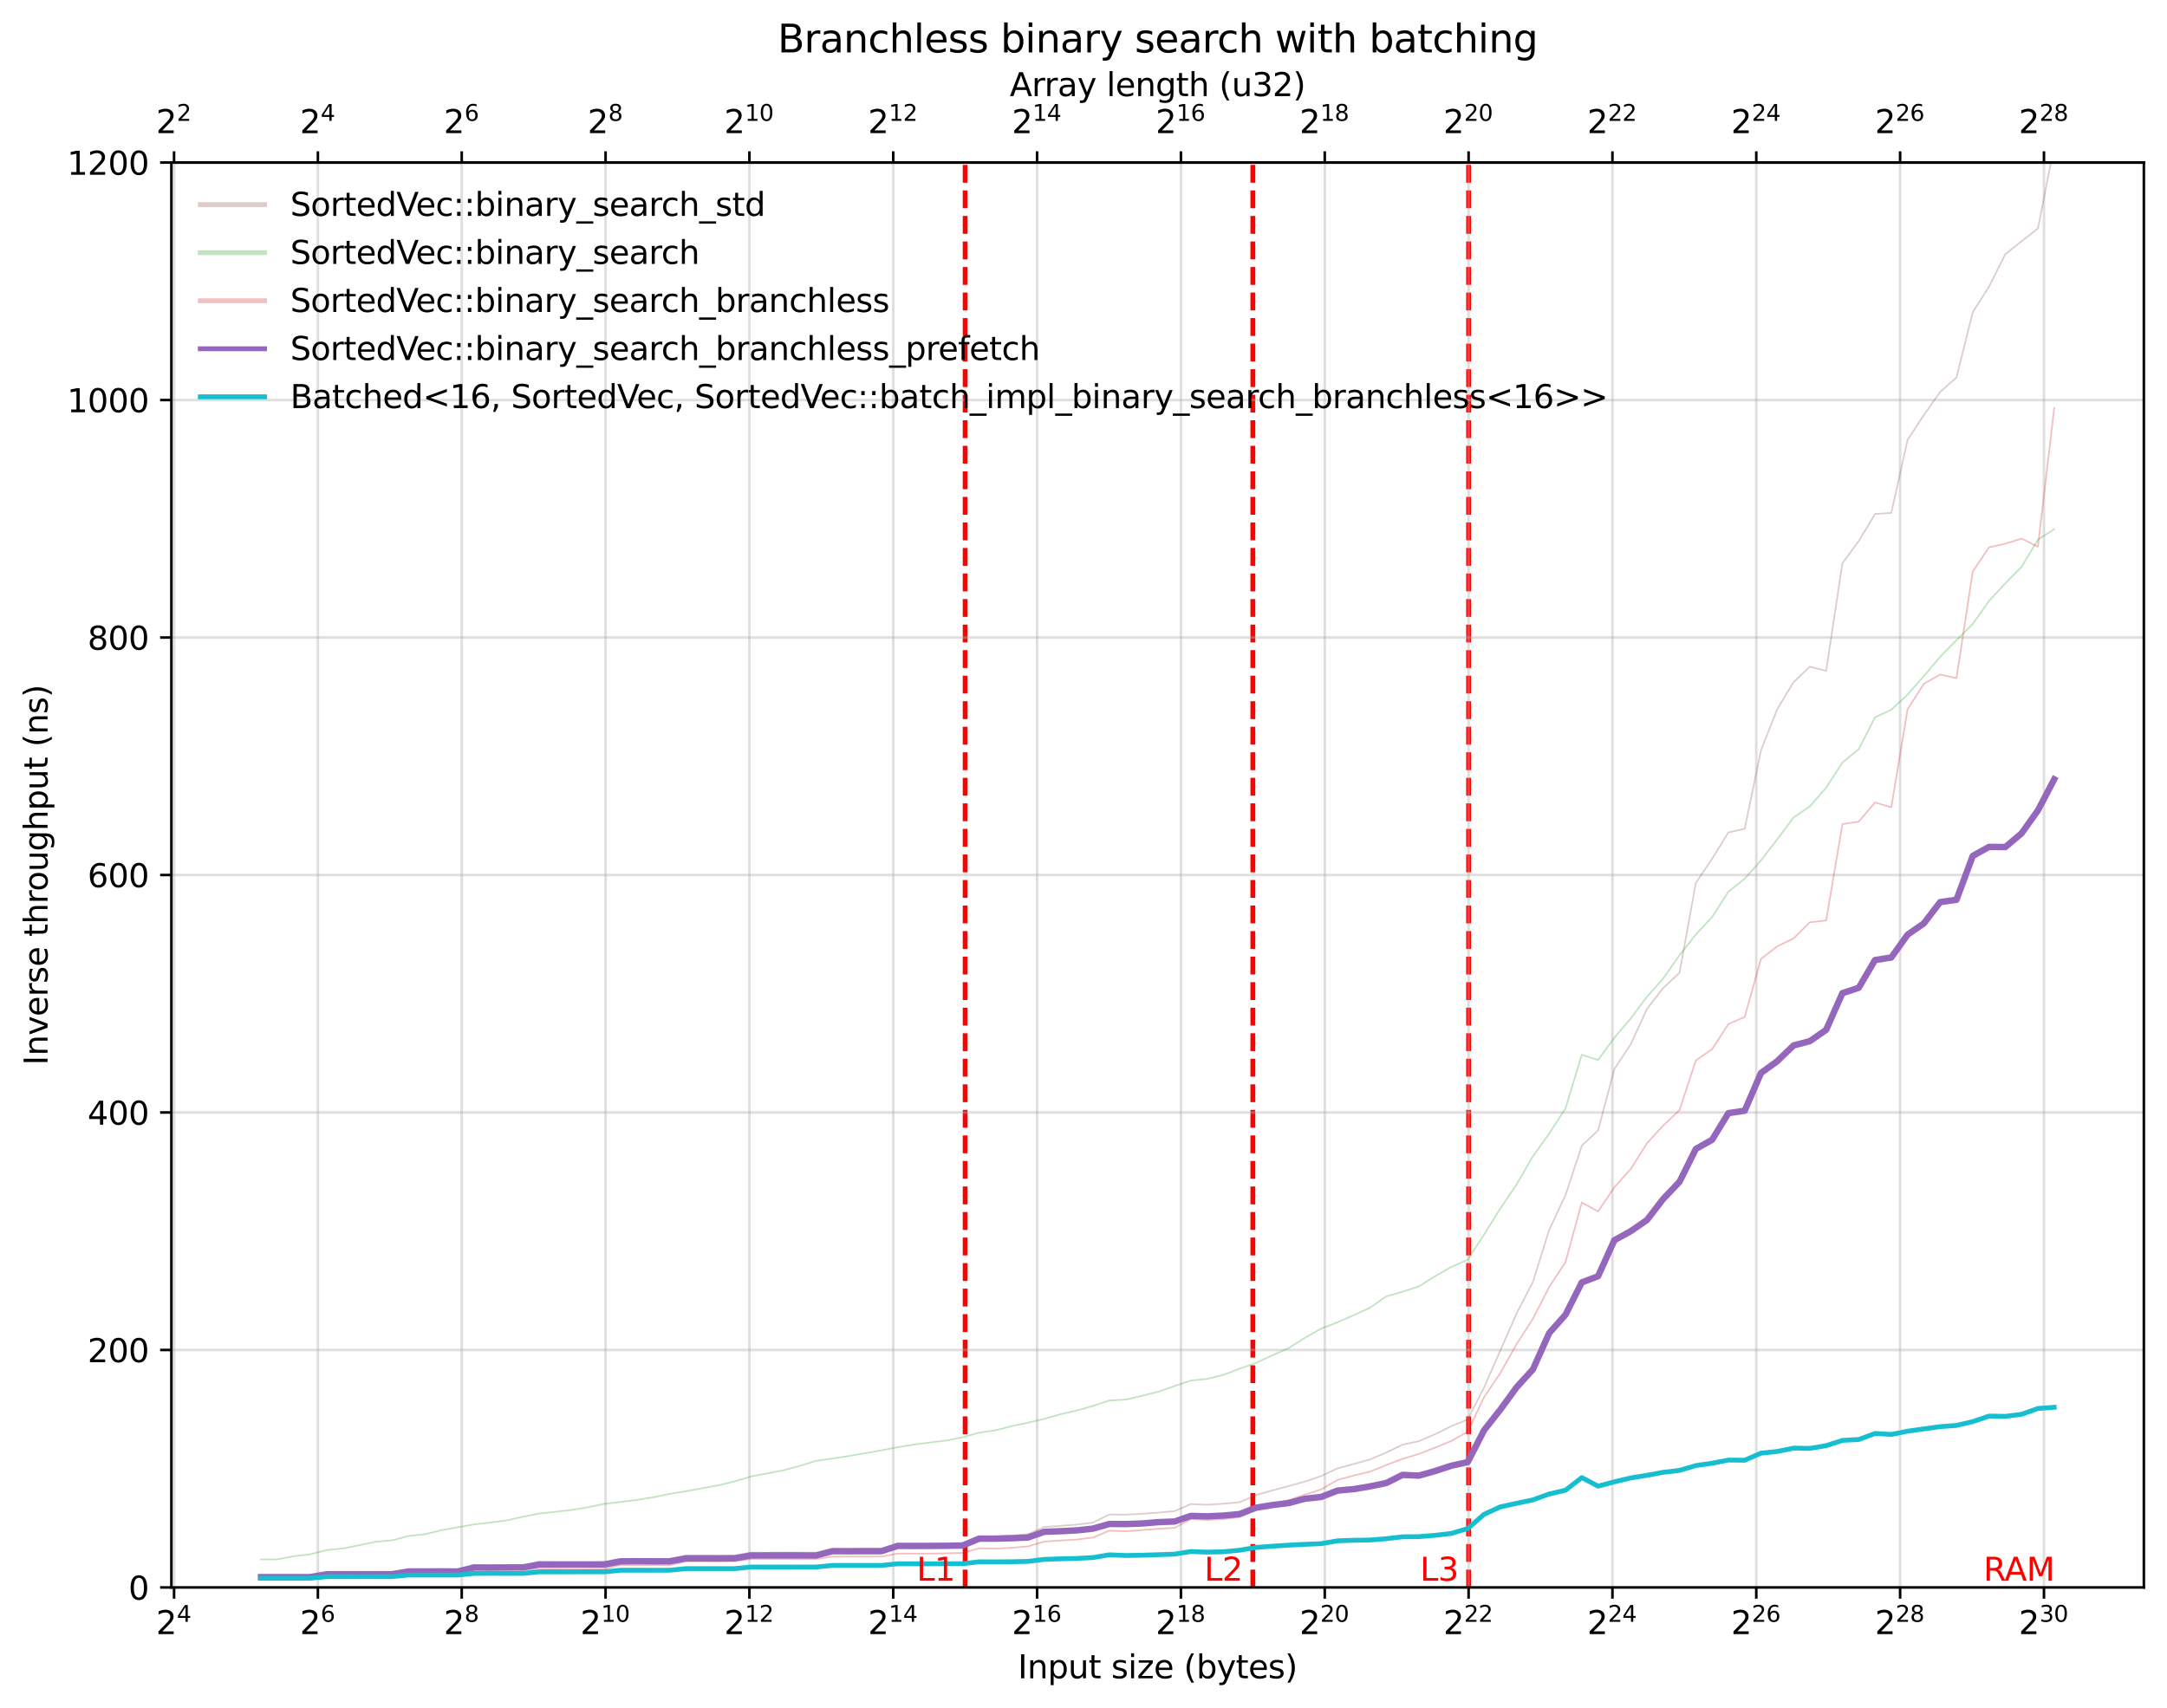 <?xml version="1.0" encoding="utf-8" standalone="no"?>
<!DOCTYPE svg PUBLIC "-//W3C//DTD SVG 1.1//EN"
  "http://www.w3.org/Graphics/SVG/1.1/DTD/svg11.dtd">
<svg xmlns:xlink="http://www.w3.org/1999/xlink" width="674.328pt" height="531.671pt" viewBox="0 0 674.328 531.671" xmlns="http://www.w3.org/2000/svg" version="1.1">
 <defs>
  <style type="text/css">*{stroke-linejoin: round; stroke-linecap: butt}</style>
 </defs>
 <g id="figure_1">
  <g id="patch_1">
   <path d="M 0 531.671 
L 674.328 531.671 
L 674.328 0 
L 0 0 
z
" style="fill: #ffffff"/>
  </g>
  <g id="axes_1">
   <g id="patch_2">
    <path d="M 53.328 494.115 
L 667.128 494.115 
L 667.128 50.595 
L 53.328 50.595 
z
" style="fill: #ffffff"/>
   </g>
   <g id="line2d_1">
    <path d="M 300.34 494.115 
L 300.34 50.595 
" clip-path="url(#p890378a3f4)" style="fill: none; stroke-dasharray: 5.55,2.4; stroke-dashoffset: 0; stroke: #ff0000; stroke-width: 1.5"/>
   </g>
   <g id="line2d_2">
    <path d="M 389.86 494.115 
L 389.86 50.595 
" clip-path="url(#p890378a3f4)" style="fill: none; stroke-dasharray: 5.55,2.4; stroke-dashoffset: 0; stroke: #ff0000; stroke-width: 1.5"/>
   </g>
   <g id="line2d_3">
    <path d="M 457 494.115 
L 457 50.595 
" clip-path="url(#p890378a3f4)" style="fill: none; stroke-dasharray: 5.55,2.4; stroke-dashoffset: 0; stroke: #ff0000; stroke-width: 1.5"/>
   </g>
   <g id="axes_2">
    <g id="patch_3">
     <path d="M 53.328 50.595 
L 667.128 50.595 
L 667.128 50.595 
L 53.328 50.595 
z
" style="fill: #ffffff"/>
    </g>
    <g id="matplotlib.axis_1">
     <g id="xtick_1">
      <g id="line2d_4">
       <defs>
        <path id="m09e7ad7d13" d="M 0 0 
L 0 -3.5 
" style="stroke: #000000; stroke-width: 0.8"/>
       </defs>
       <g>
        <use xlink:href="#m09e7ad7d13" x="54.161" y="50.595" style="stroke: #000000; stroke-width: 0.8"/>
       </g>
      </g>
      <g id="text_1">
       <!-- $\mathdefault{2^{2}}$ -->
       <g transform="translate(48.561 41.515) scale(0.1 -0.1)">
        <defs>
         <path id="DejaVuSans-32" d="M 1228 531 
L 3431 531 
L 3431 0 
L 469 0 
L 469 531 
Q 828 903 1448 1529 
Q 2069 2156 2228 2338 
Q 2531 2678 2651 2914 
Q 2772 3150 2772 3378 
Q 2772 3750 2511 3984 
Q 2250 4219 1831 4219 
Q 1534 4219 1204 4116 
Q 875 4013 500 3803 
L 500 4441 
Q 881 4594 1212 4672 
Q 1544 4750 1819 4750 
Q 2544 4750 2975 4387 
Q 3406 4025 3406 3419 
Q 3406 3131 3298 2873 
Q 3191 2616 2906 2266 
Q 2828 2175 2409 1742 
Q 1991 1309 1228 531 
z
" transform="scale(0.016)"/>
        </defs>
        <use xlink:href="#DejaVuSans-32" transform="translate(0 0.766)"/>
        <use xlink:href="#DejaVuSans-32" transform="translate(64.58 39.047) scale(0.7)"/>
       </g>
      </g>
     </g>
     <g id="xtick_2">
      <g id="line2d_5">
       <g>
        <use xlink:href="#m09e7ad7d13" x="98.921" y="50.595" style="stroke: #000000; stroke-width: 0.8"/>
       </g>
      </g>
      <g id="text_2">
       <!-- $\mathdefault{2^{4}}$ -->
       <g transform="translate(93.321 41.515) scale(0.1 -0.1)">
        <defs>
         <path id="DejaVuSans-34" d="M 2419 4116 
L 825 1625 
L 2419 1625 
L 2419 4116 
z
M 2253 4666 
L 3047 4666 
L 3047 1625 
L 3713 1625 
L 3713 1100 
L 3047 1100 
L 3047 0 
L 2419 0 
L 2419 1100 
L 313 1100 
L 313 1709 
L 2253 4666 
z
" transform="scale(0.016)"/>
        </defs>
        <use xlink:href="#DejaVuSans-32" transform="translate(0 0.684)"/>
        <use xlink:href="#DejaVuSans-34" transform="translate(64.58 38.966) scale(0.7)"/>
       </g>
      </g>
     </g>
     <g id="xtick_3">
      <g id="line2d_6">
       <g>
        <use xlink:href="#m09e7ad7d13" x="143.681" y="50.595" style="stroke: #000000; stroke-width: 0.8"/>
       </g>
      </g>
      <g id="text_3">
       <!-- $\mathdefault{2^{6}}$ -->
       <g transform="translate(138.081 41.515) scale(0.1 -0.1)">
        <defs>
         <path id="DejaVuSans-36" d="M 2113 2584 
Q 1688 2584 1439 2293 
Q 1191 2003 1191 1497 
Q 1191 994 1439 701 
Q 1688 409 2113 409 
Q 2538 409 2786 701 
Q 3034 994 3034 1497 
Q 3034 2003 2786 2293 
Q 2538 2584 2113 2584 
z
M 3366 4563 
L 3366 3988 
Q 3128 4100 2886 4159 
Q 2644 4219 2406 4219 
Q 1781 4219 1451 3797 
Q 1122 3375 1075 2522 
Q 1259 2794 1537 2939 
Q 1816 3084 2150 3084 
Q 2853 3084 3261 2657 
Q 3669 2231 3669 1497 
Q 3669 778 3244 343 
Q 2819 -91 2113 -91 
Q 1303 -91 875 529 
Q 447 1150 447 2328 
Q 447 3434 972 4092 
Q 1497 4750 2381 4750 
Q 2619 4750 2861 4703 
Q 3103 4656 3366 4563 
z
" transform="scale(0.016)"/>
        </defs>
        <use xlink:href="#DejaVuSans-32" transform="translate(0 0.766)"/>
        <use xlink:href="#DejaVuSans-36" transform="translate(64.58 39.047) scale(0.7)"/>
       </g>
      </g>
     </g>
     <g id="xtick_4">
      <g id="line2d_7">
       <g>
        <use xlink:href="#m09e7ad7d13" x="188.441" y="50.595" style="stroke: #000000; stroke-width: 0.8"/>
       </g>
      </g>
      <g id="text_4">
       <!-- $\mathdefault{2^{8}}$ -->
       <g transform="translate(182.841 41.515) scale(0.1 -0.1)">
        <defs>
         <path id="DejaVuSans-38" d="M 2034 2216 
Q 1584 2216 1326 1975 
Q 1069 1734 1069 1313 
Q 1069 891 1326 650 
Q 1584 409 2034 409 
Q 2484 409 2743 651 
Q 3003 894 3003 1313 
Q 3003 1734 2745 1975 
Q 2488 2216 2034 2216 
z
M 1403 2484 
Q 997 2584 770 2862 
Q 544 3141 544 3541 
Q 544 4100 942 4425 
Q 1341 4750 2034 4750 
Q 2731 4750 3128 4425 
Q 3525 4100 3525 3541 
Q 3525 3141 3298 2862 
Q 3072 2584 2669 2484 
Q 3125 2378 3379 2068 
Q 3634 1759 3634 1313 
Q 3634 634 3220 271 
Q 2806 -91 2034 -91 
Q 1263 -91 848 271 
Q 434 634 434 1313 
Q 434 1759 690 2068 
Q 947 2378 1403 2484 
z
M 1172 3481 
Q 1172 3119 1398 2916 
Q 1625 2713 2034 2713 
Q 2441 2713 2670 2916 
Q 2900 3119 2900 3481 
Q 2900 3844 2670 4047 
Q 2441 4250 2034 4250 
Q 1625 4250 1398 4047 
Q 1172 3844 1172 3481 
z
" transform="scale(0.016)"/>
        </defs>
        <use xlink:href="#DejaVuSans-32" transform="translate(0 0.766)"/>
        <use xlink:href="#DejaVuSans-38" transform="translate(64.58 39.047) scale(0.7)"/>
       </g>
      </g>
     </g>
     <g id="xtick_5">
      <g id="line2d_8">
       <g>
        <use xlink:href="#m09e7ad7d13" x="233.2" y="50.595" style="stroke: #000000; stroke-width: 0.8"/>
       </g>
      </g>
      <g id="text_5">
       <!-- $\mathdefault{2^{10}}$ -->
       <g transform="translate(225.35 41.515) scale(0.1 -0.1)">
        <defs>
         <path id="DejaVuSans-31" d="M 794 531 
L 1825 531 
L 1825 4091 
L 703 3866 
L 703 4441 
L 1819 4666 
L 2450 4666 
L 2450 531 
L 3481 531 
L 3481 0 
L 794 0 
L 794 531 
z
" transform="scale(0.016)"/>
         <path id="DejaVuSans-30" d="M 2034 4250 
Q 1547 4250 1301 3770 
Q 1056 3291 1056 2328 
Q 1056 1369 1301 889 
Q 1547 409 2034 409 
Q 2525 409 2770 889 
Q 3016 1369 3016 2328 
Q 3016 3291 2770 3770 
Q 2525 4250 2034 4250 
z
M 2034 4750 
Q 2819 4750 3233 4129 
Q 3647 3509 3647 2328 
Q 3647 1150 3233 529 
Q 2819 -91 2034 -91 
Q 1250 -91 836 529 
Q 422 1150 422 2328 
Q 422 3509 836 4129 
Q 1250 4750 2034 4750 
z
" transform="scale(0.016)"/>
        </defs>
        <use xlink:href="#DejaVuSans-32" transform="translate(0 0.766)"/>
        <use xlink:href="#DejaVuSans-31" transform="translate(64.58 39.047) scale(0.7)"/>
        <use xlink:href="#DejaVuSans-30" transform="translate(109.116 39.047) scale(0.7)"/>
       </g>
      </g>
     </g>
     <g id="xtick_6">
      <g id="line2d_9">
       <g>
        <use xlink:href="#m09e7ad7d13" x="277.96" y="50.595" style="stroke: #000000; stroke-width: 0.8"/>
       </g>
      </g>
      <g id="text_6">
       <!-- $\mathdefault{2^{12}}$ -->
       <g transform="translate(270.11 41.515) scale(0.1 -0.1)">
        <use xlink:href="#DejaVuSans-32" transform="translate(0 0.766)"/>
        <use xlink:href="#DejaVuSans-31" transform="translate(64.58 39.047) scale(0.7)"/>
        <use xlink:href="#DejaVuSans-32" transform="translate(109.116 39.047) scale(0.7)"/>
       </g>
      </g>
     </g>
     <g id="xtick_7">
      <g id="line2d_10">
       <g>
        <use xlink:href="#m09e7ad7d13" x="322.72" y="50.595" style="stroke: #000000; stroke-width: 0.8"/>
       </g>
      </g>
      <g id="text_7">
       <!-- $\mathdefault{2^{14}}$ -->
       <g transform="translate(314.87 41.515) scale(0.1 -0.1)">
        <use xlink:href="#DejaVuSans-32" transform="translate(0 0.684)"/>
        <use xlink:href="#DejaVuSans-31" transform="translate(64.58 38.966) scale(0.7)"/>
        <use xlink:href="#DejaVuSans-34" transform="translate(109.116 38.966) scale(0.7)"/>
       </g>
      </g>
     </g>
     <g id="xtick_8">
      <g id="line2d_11">
       <g>
        <use xlink:href="#m09e7ad7d13" x="367.48" y="50.595" style="stroke: #000000; stroke-width: 0.8"/>
       </g>
      </g>
      <g id="text_8">
       <!-- $\mathdefault{2^{16}}$ -->
       <g transform="translate(359.63 41.515) scale(0.1 -0.1)">
        <use xlink:href="#DejaVuSans-32" transform="translate(0 0.766)"/>
        <use xlink:href="#DejaVuSans-31" transform="translate(64.58 39.047) scale(0.7)"/>
        <use xlink:href="#DejaVuSans-36" transform="translate(109.116 39.047) scale(0.7)"/>
       </g>
      </g>
     </g>
     <g id="xtick_9">
      <g id="line2d_12">
       <g>
        <use xlink:href="#m09e7ad7d13" x="412.24" y="50.595" style="stroke: #000000; stroke-width: 0.8"/>
       </g>
      </g>
      <g id="text_9">
       <!-- $\mathdefault{2^{18}}$ -->
       <g transform="translate(404.39 41.515) scale(0.1 -0.1)">
        <use xlink:href="#DejaVuSans-32" transform="translate(0 0.766)"/>
        <use xlink:href="#DejaVuSans-31" transform="translate(64.58 39.047) scale(0.7)"/>
        <use xlink:href="#DejaVuSans-38" transform="translate(109.116 39.047) scale(0.7)"/>
       </g>
      </g>
     </g>
     <g id="xtick_10">
      <g id="line2d_13">
       <g>
        <use xlink:href="#m09e7ad7d13" x="457" y="50.595" style="stroke: #000000; stroke-width: 0.8"/>
       </g>
      </g>
      <g id="text_10">
       <!-- $\mathdefault{2^{20}}$ -->
       <g transform="translate(449.15 41.515) scale(0.1 -0.1)">
        <use xlink:href="#DejaVuSans-32" transform="translate(0 0.766)"/>
        <use xlink:href="#DejaVuSans-32" transform="translate(64.58 39.047) scale(0.7)"/>
        <use xlink:href="#DejaVuSans-30" transform="translate(109.116 39.047) scale(0.7)"/>
       </g>
      </g>
     </g>
     <g id="xtick_11">
      <g id="line2d_14">
       <g>
        <use xlink:href="#m09e7ad7d13" x="501.76" y="50.595" style="stroke: #000000; stroke-width: 0.8"/>
       </g>
      </g>
      <g id="text_11">
       <!-- $\mathdefault{2^{22}}$ -->
       <g transform="translate(493.91 41.515) scale(0.1 -0.1)">
        <use xlink:href="#DejaVuSans-32" transform="translate(0 0.766)"/>
        <use xlink:href="#DejaVuSans-32" transform="translate(64.58 39.047) scale(0.7)"/>
        <use xlink:href="#DejaVuSans-32" transform="translate(109.116 39.047) scale(0.7)"/>
       </g>
      </g>
     </g>
     <g id="xtick_12">
      <g id="line2d_15">
       <g>
        <use xlink:href="#m09e7ad7d13" x="546.52" y="50.595" style="stroke: #000000; stroke-width: 0.8"/>
       </g>
      </g>
      <g id="text_12">
       <!-- $\mathdefault{2^{24}}$ -->
       <g transform="translate(538.67 41.515) scale(0.1 -0.1)">
        <use xlink:href="#DejaVuSans-32" transform="translate(0 0.766)"/>
        <use xlink:href="#DejaVuSans-32" transform="translate(64.58 39.047) scale(0.7)"/>
        <use xlink:href="#DejaVuSans-34" transform="translate(109.116 39.047) scale(0.7)"/>
       </g>
      </g>
     </g>
     <g id="xtick_13">
      <g id="line2d_16">
       <g>
        <use xlink:href="#m09e7ad7d13" x="591.28" y="50.595" style="stroke: #000000; stroke-width: 0.8"/>
       </g>
      </g>
      <g id="text_13">
       <!-- $\mathdefault{2^{26}}$ -->
       <g transform="translate(583.43 41.515) scale(0.1 -0.1)">
        <use xlink:href="#DejaVuSans-32" transform="translate(0 0.766)"/>
        <use xlink:href="#DejaVuSans-32" transform="translate(64.58 39.047) scale(0.7)"/>
        <use xlink:href="#DejaVuSans-36" transform="translate(109.116 39.047) scale(0.7)"/>
       </g>
      </g>
     </g>
     <g id="xtick_14">
      <g id="line2d_17">
       <g>
        <use xlink:href="#m09e7ad7d13" x="636.04" y="50.595" style="stroke: #000000; stroke-width: 0.8"/>
       </g>
      </g>
      <g id="text_14">
       <!-- $\mathdefault{2^{28}}$ -->
       <g transform="translate(628.19 41.515) scale(0.1 -0.1)">
        <use xlink:href="#DejaVuSans-32" transform="translate(0 0.766)"/>
        <use xlink:href="#DejaVuSans-32" transform="translate(64.58 39.047) scale(0.7)"/>
        <use xlink:href="#DejaVuSans-38" transform="translate(109.116 39.047) scale(0.7)"/>
       </g>
      </g>
     </g>
     <g id="text_15">
      <!-- Array length (u32) -->
      <g transform="translate(314.212 29.917) scale(0.1 -0.1)">
       <defs>
        <path id="DejaVuSans-41" d="M 2188 4044 
L 1331 1722 
L 3047 1722 
L 2188 4044 
z
M 1831 4666 
L 2547 4666 
L 4325 0 
L 3669 0 
L 3244 1197 
L 1141 1197 
L 716 0 
L 50 0 
L 1831 4666 
z
" transform="scale(0.016)"/>
        <path id="DejaVuSans-72" d="M 2631 2963 
Q 2534 3019 2420 3045 
Q 2306 3072 2169 3072 
Q 1681 3072 1420 2755 
Q 1159 2438 1159 1844 
L 1159 0 
L 581 0 
L 581 3500 
L 1159 3500 
L 1159 2956 
Q 1341 3275 1631 3429 
Q 1922 3584 2338 3584 
Q 2397 3584 2469 3576 
Q 2541 3569 2628 3553 
L 2631 2963 
z
" transform="scale(0.016)"/>
        <path id="DejaVuSans-61" d="M 2194 1759 
Q 1497 1759 1228 1600 
Q 959 1441 959 1056 
Q 959 750 1161 570 
Q 1363 391 1709 391 
Q 2188 391 2477 730 
Q 2766 1069 2766 1631 
L 2766 1759 
L 2194 1759 
z
M 3341 1997 
L 3341 0 
L 2766 0 
L 2766 531 
Q 2569 213 2275 61 
Q 1981 -91 1556 -91 
Q 1019 -91 701 211 
Q 384 513 384 1019 
Q 384 1609 779 1909 
Q 1175 2209 1959 2209 
L 2766 2209 
L 2766 2266 
Q 2766 2663 2505 2880 
Q 2244 3097 1772 3097 
Q 1472 3097 1187 3025 
Q 903 2953 641 2809 
L 641 3341 
Q 956 3463 1253 3523 
Q 1550 3584 1831 3584 
Q 2591 3584 2966 3190 
Q 3341 2797 3341 1997 
z
" transform="scale(0.016)"/>
        <path id="DejaVuSans-79" d="M 2059 -325 
Q 1816 -950 1584 -1140 
Q 1353 -1331 966 -1331 
L 506 -1331 
L 506 -850 
L 844 -850 
Q 1081 -850 1212 -737 
Q 1344 -625 1503 -206 
L 1606 56 
L 191 3500 
L 800 3500 
L 1894 763 
L 2988 3500 
L 3597 3500 
L 2059 -325 
z
" transform="scale(0.016)"/>
        <path id="DejaVuSans-20" transform="scale(0.016)"/>
        <path id="DejaVuSans-6c" d="M 603 4863 
L 1178 4863 
L 1178 0 
L 603 0 
L 603 4863 
z
" transform="scale(0.016)"/>
        <path id="DejaVuSans-65" d="M 3597 1894 
L 3597 1613 
L 953 1613 
Q 991 1019 1311 708 
Q 1631 397 2203 397 
Q 2534 397 2845 478 
Q 3156 559 3463 722 
L 3463 178 
Q 3153 47 2828 -22 
Q 2503 -91 2169 -91 
Q 1331 -91 842 396 
Q 353 884 353 1716 
Q 353 2575 817 3079 
Q 1281 3584 2069 3584 
Q 2775 3584 3186 3129 
Q 3597 2675 3597 1894 
z
M 3022 2063 
Q 3016 2534 2758 2815 
Q 2500 3097 2075 3097 
Q 1594 3097 1305 2825 
Q 1016 2553 972 2059 
L 3022 2063 
z
" transform="scale(0.016)"/>
        <path id="DejaVuSans-6e" d="M 3513 2113 
L 3513 0 
L 2938 0 
L 2938 2094 
Q 2938 2591 2744 2837 
Q 2550 3084 2163 3084 
Q 1697 3084 1428 2787 
Q 1159 2491 1159 1978 
L 1159 0 
L 581 0 
L 581 3500 
L 1159 3500 
L 1159 2956 
Q 1366 3272 1645 3428 
Q 1925 3584 2291 3584 
Q 2894 3584 3203 3211 
Q 3513 2838 3513 2113 
z
" transform="scale(0.016)"/>
        <path id="DejaVuSans-67" d="M 2906 1791 
Q 2906 2416 2648 2759 
Q 2391 3103 1925 3103 
Q 1463 3103 1205 2759 
Q 947 2416 947 1791 
Q 947 1169 1205 825 
Q 1463 481 1925 481 
Q 2391 481 2648 825 
Q 2906 1169 2906 1791 
z
M 3481 434 
Q 3481 -459 3084 -895 
Q 2688 -1331 1869 -1331 
Q 1566 -1331 1297 -1286 
Q 1028 -1241 775 -1147 
L 775 -588 
Q 1028 -725 1275 -790 
Q 1522 -856 1778 -856 
Q 2344 -856 2625 -561 
Q 2906 -266 2906 331 
L 2906 616 
Q 2728 306 2450 153 
Q 2172 0 1784 0 
Q 1141 0 747 490 
Q 353 981 353 1791 
Q 353 2603 747 3093 
Q 1141 3584 1784 3584 
Q 2172 3584 2450 3431 
Q 2728 3278 2906 2969 
L 2906 3500 
L 3481 3500 
L 3481 434 
z
" transform="scale(0.016)"/>
        <path id="DejaVuSans-74" d="M 1172 4494 
L 1172 3500 
L 2356 3500 
L 2356 3053 
L 1172 3053 
L 1172 1153 
Q 1172 725 1289 603 
Q 1406 481 1766 481 
L 2356 481 
L 2356 0 
L 1766 0 
Q 1100 0 847 248 
Q 594 497 594 1153 
L 594 3053 
L 172 3053 
L 172 3500 
L 594 3500 
L 594 4494 
L 1172 4494 
z
" transform="scale(0.016)"/>
        <path id="DejaVuSans-68" d="M 3513 2113 
L 3513 0 
L 2938 0 
L 2938 2094 
Q 2938 2591 2744 2837 
Q 2550 3084 2163 3084 
Q 1697 3084 1428 2787 
Q 1159 2491 1159 1978 
L 1159 0 
L 581 0 
L 581 4863 
L 1159 4863 
L 1159 2956 
Q 1366 3272 1645 3428 
Q 1925 3584 2291 3584 
Q 2894 3584 3203 3211 
Q 3513 2838 3513 2113 
z
" transform="scale(0.016)"/>
        <path id="DejaVuSans-28" d="M 1984 4856 
Q 1566 4138 1362 3434 
Q 1159 2731 1159 2009 
Q 1159 1288 1364 580 
Q 1569 -128 1984 -844 
L 1484 -844 
Q 1016 -109 783 600 
Q 550 1309 550 2009 
Q 550 2706 781 3412 
Q 1013 4119 1484 4856 
L 1984 4856 
z
" transform="scale(0.016)"/>
        <path id="DejaVuSans-75" d="M 544 1381 
L 544 3500 
L 1119 3500 
L 1119 1403 
Q 1119 906 1312 657 
Q 1506 409 1894 409 
Q 2359 409 2629 706 
Q 2900 1003 2900 1516 
L 2900 3500 
L 3475 3500 
L 3475 0 
L 2900 0 
L 2900 538 
Q 2691 219 2414 64 
Q 2138 -91 1772 -91 
Q 1169 -91 856 284 
Q 544 659 544 1381 
z
M 1991 3584 
L 1991 3584 
z
" transform="scale(0.016)"/>
        <path id="DejaVuSans-33" d="M 2597 2516 
Q 3050 2419 3304 2112 
Q 3559 1806 3559 1356 
Q 3559 666 3084 287 
Q 2609 -91 1734 -91 
Q 1441 -91 1130 -33 
Q 819 25 488 141 
L 488 750 
Q 750 597 1062 519 
Q 1375 441 1716 441 
Q 2309 441 2620 675 
Q 2931 909 2931 1356 
Q 2931 1769 2642 2001 
Q 2353 2234 1838 2234 
L 1294 2234 
L 1294 2753 
L 1863 2753 
Q 2328 2753 2575 2939 
Q 2822 3125 2822 3475 
Q 2822 3834 2567 4026 
Q 2313 4219 1838 4219 
Q 1578 4219 1281 4162 
Q 984 4106 628 3988 
L 628 4550 
Q 988 4650 1302 4700 
Q 1616 4750 1894 4750 
Q 2613 4750 3031 4423 
Q 3450 4097 3450 3541 
Q 3450 3153 3228 2886 
Q 3006 2619 2597 2516 
z
" transform="scale(0.016)"/>
        <path id="DejaVuSans-29" d="M 513 4856 
L 1013 4856 
Q 1481 4119 1714 3412 
Q 1947 2706 1947 2009 
Q 1947 1309 1714 600 
Q 1481 -109 1013 -844 
L 513 -844 
Q 928 -128 1133 580 
Q 1338 1288 1338 2009 
Q 1338 2731 1133 3434 
Q 928 4138 513 4856 
z
" transform="scale(0.016)"/>
       </defs>
       <use xlink:href="#DejaVuSans-41"/>
       <use xlink:href="#DejaVuSans-72" x="68.408"/>
       <use xlink:href="#DejaVuSans-72" x="107.771"/>
       <use xlink:href="#DejaVuSans-61" x="148.885"/>
       <use xlink:href="#DejaVuSans-79" x="210.164"/>
       <use xlink:href="#DejaVuSans-20" x="269.344"/>
       <use xlink:href="#DejaVuSans-6c" x="301.131"/>
       <use xlink:href="#DejaVuSans-65" x="328.914"/>
       <use xlink:href="#DejaVuSans-6e" x="390.438"/>
       <use xlink:href="#DejaVuSans-67" x="453.816"/>
       <use xlink:href="#DejaVuSans-74" x="517.293"/>
       <use xlink:href="#DejaVuSans-68" x="556.502"/>
       <use xlink:href="#DejaVuSans-20" x="619.881"/>
       <use xlink:href="#DejaVuSans-28" x="651.668"/>
       <use xlink:href="#DejaVuSans-75" x="690.682"/>
       <use xlink:href="#DejaVuSans-33" x="754.061"/>
       <use xlink:href="#DejaVuSans-32" x="817.684"/>
       <use xlink:href="#DejaVuSans-29" x="881.307"/>
      </g>
     </g>
    </g>
    <g id="matplotlib.axis_2"/>
    <g id="patch_4">
     <path d="M 53.328 50.595 
L 667.128 50.595 
" style="fill: none; stroke: #000000; stroke-width: 0.8; stroke-linejoin: miter; stroke-linecap: square"/>
    </g>
   </g>
   <g id="matplotlib.axis_3">
    <g id="xtick_15">
     <g id="line2d_18">
      <path d="M 54.161 494.115 
L 54.161 50.595 
" clip-path="url(#p890378a3f4)" style="fill: none; stroke: #b0b0b0; stroke-opacity: 0.4; stroke-width: 0.8; stroke-linecap: square"/>
     </g>
     <g id="line2d_19">
      <defs>
       <path id="m095efb4228" d="M 0 0 
L 0 3.5 
" style="stroke: #000000; stroke-width: 0.8"/>
      </defs>
      <g>
       <use xlink:href="#m095efb4228" x="54.161" y="494.115" style="stroke: #000000; stroke-width: 0.8"/>
      </g>
     </g>
     <g id="text_16">
      <!-- $\mathdefault{2^{4}}$ -->
      <g transform="translate(48.561 508.713) scale(0.1 -0.1)">
       <use xlink:href="#DejaVuSans-32" transform="translate(0 0.684)"/>
       <use xlink:href="#DejaVuSans-34" transform="translate(64.58 38.966) scale(0.7)"/>
      </g>
     </g>
    </g>
    <g id="xtick_16">
     <g id="line2d_20">
      <path d="M 98.921 494.115 
L 98.921 50.595 
" clip-path="url(#p890378a3f4)" style="fill: none; stroke: #b0b0b0; stroke-opacity: 0.4; stroke-width: 0.8; stroke-linecap: square"/>
     </g>
     <g id="line2d_21">
      <g>
       <use xlink:href="#m095efb4228" x="98.921" y="494.115" style="stroke: #000000; stroke-width: 0.8"/>
      </g>
     </g>
     <g id="text_17">
      <!-- $\mathdefault{2^{6}}$ -->
      <g transform="translate(93.321 508.713) scale(0.1 -0.1)">
       <use xlink:href="#DejaVuSans-32" transform="translate(0 0.766)"/>
       <use xlink:href="#DejaVuSans-36" transform="translate(64.58 39.047) scale(0.7)"/>
      </g>
     </g>
    </g>
    <g id="xtick_17">
     <g id="line2d_22">
      <path d="M 143.681 494.115 
L 143.681 50.595 
" clip-path="url(#p890378a3f4)" style="fill: none; stroke: #b0b0b0; stroke-opacity: 0.4; stroke-width: 0.8; stroke-linecap: square"/>
     </g>
     <g id="line2d_23">
      <g>
       <use xlink:href="#m095efb4228" x="143.681" y="494.115" style="stroke: #000000; stroke-width: 0.8"/>
      </g>
     </g>
     <g id="text_18">
      <!-- $\mathdefault{2^{8}}$ -->
      <g transform="translate(138.081 508.713) scale(0.1 -0.1)">
       <use xlink:href="#DejaVuSans-32" transform="translate(0 0.766)"/>
       <use xlink:href="#DejaVuSans-38" transform="translate(64.58 39.047) scale(0.7)"/>
      </g>
     </g>
    </g>
    <g id="xtick_18">
     <g id="line2d_24">
      <path d="M 188.441 494.115 
L 188.441 50.595 
" clip-path="url(#p890378a3f4)" style="fill: none; stroke: #b0b0b0; stroke-opacity: 0.4; stroke-width: 0.8; stroke-linecap: square"/>
     </g>
     <g id="line2d_25">
      <g>
       <use xlink:href="#m095efb4228" x="188.441" y="494.115" style="stroke: #000000; stroke-width: 0.8"/>
      </g>
     </g>
     <g id="text_19">
      <!-- $\mathdefault{2^{10}}$ -->
      <g transform="translate(180.591 508.713) scale(0.1 -0.1)">
       <use xlink:href="#DejaVuSans-32" transform="translate(0 0.766)"/>
       <use xlink:href="#DejaVuSans-31" transform="translate(64.58 39.047) scale(0.7)"/>
       <use xlink:href="#DejaVuSans-30" transform="translate(109.116 39.047) scale(0.7)"/>
      </g>
     </g>
    </g>
    <g id="xtick_19">
     <g id="line2d_26">
      <path d="M 233.2 494.115 
L 233.2 50.595 
" clip-path="url(#p890378a3f4)" style="fill: none; stroke: #b0b0b0; stroke-opacity: 0.4; stroke-width: 0.8; stroke-linecap: square"/>
     </g>
     <g id="line2d_27">
      <g>
       <use xlink:href="#m095efb4228" x="233.2" y="494.115" style="stroke: #000000; stroke-width: 0.8"/>
      </g>
     </g>
     <g id="text_20">
      <!-- $\mathdefault{2^{12}}$ -->
      <g transform="translate(225.35 508.713) scale(0.1 -0.1)">
       <use xlink:href="#DejaVuSans-32" transform="translate(0 0.766)"/>
       <use xlink:href="#DejaVuSans-31" transform="translate(64.58 39.047) scale(0.7)"/>
       <use xlink:href="#DejaVuSans-32" transform="translate(109.116 39.047) scale(0.7)"/>
      </g>
     </g>
    </g>
    <g id="xtick_20">
     <g id="line2d_28">
      <path d="M 277.96 494.115 
L 277.96 50.595 
" clip-path="url(#p890378a3f4)" style="fill: none; stroke: #b0b0b0; stroke-opacity: 0.4; stroke-width: 0.8; stroke-linecap: square"/>
     </g>
     <g id="line2d_29">
      <g>
       <use xlink:href="#m095efb4228" x="277.96" y="494.115" style="stroke: #000000; stroke-width: 0.8"/>
      </g>
     </g>
     <g id="text_21">
      <!-- $\mathdefault{2^{14}}$ -->
      <g transform="translate(270.11 508.713) scale(0.1 -0.1)">
       <use xlink:href="#DejaVuSans-32" transform="translate(0 0.684)"/>
       <use xlink:href="#DejaVuSans-31" transform="translate(64.58 38.966) scale(0.7)"/>
       <use xlink:href="#DejaVuSans-34" transform="translate(109.116 38.966) scale(0.7)"/>
      </g>
     </g>
    </g>
    <g id="xtick_21">
     <g id="line2d_30">
      <path d="M 322.72 494.115 
L 322.72 50.595 
" clip-path="url(#p890378a3f4)" style="fill: none; stroke: #b0b0b0; stroke-opacity: 0.4; stroke-width: 0.8; stroke-linecap: square"/>
     </g>
     <g id="line2d_31">
      <g>
       <use xlink:href="#m095efb4228" x="322.72" y="494.115" style="stroke: #000000; stroke-width: 0.8"/>
      </g>
     </g>
     <g id="text_22">
      <!-- $\mathdefault{2^{16}}$ -->
      <g transform="translate(314.87 508.713) scale(0.1 -0.1)">
       <use xlink:href="#DejaVuSans-32" transform="translate(0 0.766)"/>
       <use xlink:href="#DejaVuSans-31" transform="translate(64.58 39.047) scale(0.7)"/>
       <use xlink:href="#DejaVuSans-36" transform="translate(109.116 39.047) scale(0.7)"/>
      </g>
     </g>
    </g>
    <g id="xtick_22">
     <g id="line2d_32">
      <path d="M 367.48 494.115 
L 367.48 50.595 
" clip-path="url(#p890378a3f4)" style="fill: none; stroke: #b0b0b0; stroke-opacity: 0.4; stroke-width: 0.8; stroke-linecap: square"/>
     </g>
     <g id="line2d_33">
      <g>
       <use xlink:href="#m095efb4228" x="367.48" y="494.115" style="stroke: #000000; stroke-width: 0.8"/>
      </g>
     </g>
     <g id="text_23">
      <!-- $\mathdefault{2^{18}}$ -->
      <g transform="translate(359.63 508.713) scale(0.1 -0.1)">
       <use xlink:href="#DejaVuSans-32" transform="translate(0 0.766)"/>
       <use xlink:href="#DejaVuSans-31" transform="translate(64.58 39.047) scale(0.7)"/>
       <use xlink:href="#DejaVuSans-38" transform="translate(109.116 39.047) scale(0.7)"/>
      </g>
     </g>
    </g>
    <g id="xtick_23">
     <g id="line2d_34">
      <path d="M 412.24 494.115 
L 412.24 50.595 
" clip-path="url(#p890378a3f4)" style="fill: none; stroke: #b0b0b0; stroke-opacity: 0.4; stroke-width: 0.8; stroke-linecap: square"/>
     </g>
     <g id="line2d_35">
      <g>
       <use xlink:href="#m095efb4228" x="412.24" y="494.115" style="stroke: #000000; stroke-width: 0.8"/>
      </g>
     </g>
     <g id="text_24">
      <!-- $\mathdefault{2^{20}}$ -->
      <g transform="translate(404.39 508.713) scale(0.1 -0.1)">
       <use xlink:href="#DejaVuSans-32" transform="translate(0 0.766)"/>
       <use xlink:href="#DejaVuSans-32" transform="translate(64.58 39.047) scale(0.7)"/>
       <use xlink:href="#DejaVuSans-30" transform="translate(109.116 39.047) scale(0.7)"/>
      </g>
     </g>
    </g>
    <g id="xtick_24">
     <g id="line2d_36">
      <path d="M 457 494.115 
L 457 50.595 
" clip-path="url(#p890378a3f4)" style="fill: none; stroke: #b0b0b0; stroke-opacity: 0.4; stroke-width: 0.8; stroke-linecap: square"/>
     </g>
     <g id="line2d_37">
      <g>
       <use xlink:href="#m095efb4228" x="457" y="494.115" style="stroke: #000000; stroke-width: 0.8"/>
      </g>
     </g>
     <g id="text_25">
      <!-- $\mathdefault{2^{22}}$ -->
      <g transform="translate(449.15 508.713) scale(0.1 -0.1)">
       <use xlink:href="#DejaVuSans-32" transform="translate(0 0.766)"/>
       <use xlink:href="#DejaVuSans-32" transform="translate(64.58 39.047) scale(0.7)"/>
       <use xlink:href="#DejaVuSans-32" transform="translate(109.116 39.047) scale(0.7)"/>
      </g>
     </g>
    </g>
    <g id="xtick_25">
     <g id="line2d_38">
      <path d="M 501.76 494.115 
L 501.76 50.595 
" clip-path="url(#p890378a3f4)" style="fill: none; stroke: #b0b0b0; stroke-opacity: 0.4; stroke-width: 0.8; stroke-linecap: square"/>
     </g>
     <g id="line2d_39">
      <g>
       <use xlink:href="#m095efb4228" x="501.76" y="494.115" style="stroke: #000000; stroke-width: 0.8"/>
      </g>
     </g>
     <g id="text_26">
      <!-- $\mathdefault{2^{24}}$ -->
      <g transform="translate(493.91 508.713) scale(0.1 -0.1)">
       <use xlink:href="#DejaVuSans-32" transform="translate(0 0.766)"/>
       <use xlink:href="#DejaVuSans-32" transform="translate(64.58 39.047) scale(0.7)"/>
       <use xlink:href="#DejaVuSans-34" transform="translate(109.116 39.047) scale(0.7)"/>
      </g>
     </g>
    </g>
    <g id="xtick_26">
     <g id="line2d_40">
      <path d="M 546.52 494.115 
L 546.52 50.595 
" clip-path="url(#p890378a3f4)" style="fill: none; stroke: #b0b0b0; stroke-opacity: 0.4; stroke-width: 0.8; stroke-linecap: square"/>
     </g>
     <g id="line2d_41">
      <g>
       <use xlink:href="#m095efb4228" x="546.52" y="494.115" style="stroke: #000000; stroke-width: 0.8"/>
      </g>
     </g>
     <g id="text_27">
      <!-- $\mathdefault{2^{26}}$ -->
      <g transform="translate(538.67 508.713) scale(0.1 -0.1)">
       <use xlink:href="#DejaVuSans-32" transform="translate(0 0.766)"/>
       <use xlink:href="#DejaVuSans-32" transform="translate(64.58 39.047) scale(0.7)"/>
       <use xlink:href="#DejaVuSans-36" transform="translate(109.116 39.047) scale(0.7)"/>
      </g>
     </g>
    </g>
    <g id="xtick_27">
     <g id="line2d_42">
      <path d="M 591.28 494.115 
L 591.28 50.595 
" clip-path="url(#p890378a3f4)" style="fill: none; stroke: #b0b0b0; stroke-opacity: 0.4; stroke-width: 0.8; stroke-linecap: square"/>
     </g>
     <g id="line2d_43">
      <g>
       <use xlink:href="#m095efb4228" x="591.28" y="494.115" style="stroke: #000000; stroke-width: 0.8"/>
      </g>
     </g>
     <g id="text_28">
      <!-- $\mathdefault{2^{28}}$ -->
      <g transform="translate(583.43 508.713) scale(0.1 -0.1)">
       <use xlink:href="#DejaVuSans-32" transform="translate(0 0.766)"/>
       <use xlink:href="#DejaVuSans-32" transform="translate(64.58 39.047) scale(0.7)"/>
       <use xlink:href="#DejaVuSans-38" transform="translate(109.116 39.047) scale(0.7)"/>
      </g>
     </g>
    </g>
    <g id="xtick_28">
     <g id="line2d_44">
      <path d="M 636.04 494.115 
L 636.04 50.595 
" clip-path="url(#p890378a3f4)" style="fill: none; stroke: #b0b0b0; stroke-opacity: 0.4; stroke-width: 0.8; stroke-linecap: square"/>
     </g>
     <g id="line2d_45">
      <g>
       <use xlink:href="#m095efb4228" x="636.04" y="494.115" style="stroke: #000000; stroke-width: 0.8"/>
      </g>
     </g>
     <g id="text_29">
      <!-- $\mathdefault{2^{30}}$ -->
      <g transform="translate(628.19 508.713) scale(0.1 -0.1)">
       <use xlink:href="#DejaVuSans-32" transform="translate(0 0.766)"/>
       <use xlink:href="#DejaVuSans-33" transform="translate(64.58 39.047) scale(0.7)"/>
       <use xlink:href="#DejaVuSans-30" transform="translate(109.116 39.047) scale(0.7)"/>
      </g>
     </g>
    </g>
    <g id="text_30">
     <!-- Input size (bytes) -->
     <g transform="translate(316.732 522.391) scale(0.1 -0.1)">
      <defs>
       <path id="DejaVuSans-49" d="M 628 4666 
L 1259 4666 
L 1259 0 
L 628 0 
L 628 4666 
z
" transform="scale(0.016)"/>
       <path id="DejaVuSans-70" d="M 1159 525 
L 1159 -1331 
L 581 -1331 
L 581 3500 
L 1159 3500 
L 1159 2969 
Q 1341 3281 1617 3432 
Q 1894 3584 2278 3584 
Q 2916 3584 3314 3078 
Q 3713 2572 3713 1747 
Q 3713 922 3314 415 
Q 2916 -91 2278 -91 
Q 1894 -91 1617 61 
Q 1341 213 1159 525 
z
M 3116 1747 
Q 3116 2381 2855 2742 
Q 2594 3103 2138 3103 
Q 1681 3103 1420 2742 
Q 1159 2381 1159 1747 
Q 1159 1113 1420 752 
Q 1681 391 2138 391 
Q 2594 391 2855 752 
Q 3116 1113 3116 1747 
z
" transform="scale(0.016)"/>
       <path id="DejaVuSans-73" d="M 2834 3397 
L 2834 2853 
Q 2591 2978 2328 3040 
Q 2066 3103 1784 3103 
Q 1356 3103 1142 2972 
Q 928 2841 928 2578 
Q 928 2378 1081 2264 
Q 1234 2150 1697 2047 
L 1894 2003 
Q 2506 1872 2764 1633 
Q 3022 1394 3022 966 
Q 3022 478 2636 193 
Q 2250 -91 1575 -91 
Q 1294 -91 989 -36 
Q 684 19 347 128 
L 347 722 
Q 666 556 975 473 
Q 1284 391 1588 391 
Q 1994 391 2212 530 
Q 2431 669 2431 922 
Q 2431 1156 2273 1281 
Q 2116 1406 1581 1522 
L 1381 1569 
Q 847 1681 609 1914 
Q 372 2147 372 2553 
Q 372 3047 722 3315 
Q 1072 3584 1716 3584 
Q 2034 3584 2315 3537 
Q 2597 3491 2834 3397 
z
" transform="scale(0.016)"/>
       <path id="DejaVuSans-69" d="M 603 3500 
L 1178 3500 
L 1178 0 
L 603 0 
L 603 3500 
z
M 603 4863 
L 1178 4863 
L 1178 4134 
L 603 4134 
L 603 4863 
z
" transform="scale(0.016)"/>
       <path id="DejaVuSans-7a" d="M 353 3500 
L 3084 3500 
L 3084 2975 
L 922 459 
L 3084 459 
L 3084 0 
L 275 0 
L 275 525 
L 2438 3041 
L 353 3041 
L 353 3500 
z
" transform="scale(0.016)"/>
       <path id="DejaVuSans-62" d="M 3116 1747 
Q 3116 2381 2855 2742 
Q 2594 3103 2138 3103 
Q 1681 3103 1420 2742 
Q 1159 2381 1159 1747 
Q 1159 1113 1420 752 
Q 1681 391 2138 391 
Q 2594 391 2855 752 
Q 3116 1113 3116 1747 
z
M 1159 2969 
Q 1341 3281 1617 3432 
Q 1894 3584 2278 3584 
Q 2916 3584 3314 3078 
Q 3713 2572 3713 1747 
Q 3713 922 3314 415 
Q 2916 -91 2278 -91 
Q 1894 -91 1617 61 
Q 1341 213 1159 525 
L 1159 0 
L 581 0 
L 581 4863 
L 1159 4863 
L 1159 2969 
z
" transform="scale(0.016)"/>
      </defs>
      <use xlink:href="#DejaVuSans-49"/>
      <use xlink:href="#DejaVuSans-6e" x="29.492"/>
      <use xlink:href="#DejaVuSans-70" x="92.871"/>
      <use xlink:href="#DejaVuSans-75" x="156.348"/>
      <use xlink:href="#DejaVuSans-74" x="219.727"/>
      <use xlink:href="#DejaVuSans-20" x="258.936"/>
      <use xlink:href="#DejaVuSans-73" x="290.723"/>
      <use xlink:href="#DejaVuSans-69" x="342.822"/>
      <use xlink:href="#DejaVuSans-7a" x="370.605"/>
      <use xlink:href="#DejaVuSans-65" x="423.096"/>
      <use xlink:href="#DejaVuSans-20" x="484.619"/>
      <use xlink:href="#DejaVuSans-28" x="516.406"/>
      <use xlink:href="#DejaVuSans-62" x="555.42"/>
      <use xlink:href="#DejaVuSans-79" x="618.896"/>
      <use xlink:href="#DejaVuSans-74" x="678.076"/>
      <use xlink:href="#DejaVuSans-65" x="717.285"/>
      <use xlink:href="#DejaVuSans-73" x="778.809"/>
      <use xlink:href="#DejaVuSans-29" x="830.908"/>
     </g>
    </g>
   </g>
   <g id="matplotlib.axis_4">
    <g id="ytick_1">
     <g id="line2d_46">
      <path d="M 53.328 494.115 
L 667.128 494.115 
" clip-path="url(#p890378a3f4)" style="fill: none; stroke: #b0b0b0; stroke-opacity: 0.4; stroke-width: 0.8; stroke-linecap: square"/>
     </g>
     <g id="line2d_47">
      <defs>
       <path id="me2414eaa5b" d="M 0 0 
L -3.5 0 
" style="stroke: #000000; stroke-width: 0.8"/>
      </defs>
      <g>
       <use xlink:href="#me2414eaa5b" x="53.328" y="494.115" style="stroke: #000000; stroke-width: 0.8"/>
      </g>
     </g>
     <g id="text_31">
      <!-- 0 -->
      <g transform="translate(39.966 497.914) scale(0.1 -0.1)">
       <use xlink:href="#DejaVuSans-30"/>
      </g>
     </g>
    </g>
    <g id="ytick_2">
     <g id="line2d_48">
      <path d="M 53.328 420.195 
L 667.128 420.195 
" clip-path="url(#p890378a3f4)" style="fill: none; stroke: #b0b0b0; stroke-opacity: 0.4; stroke-width: 0.8; stroke-linecap: square"/>
     </g>
     <g id="line2d_49">
      <g>
       <use xlink:href="#me2414eaa5b" x="53.328" y="420.195" style="stroke: #000000; stroke-width: 0.8"/>
      </g>
     </g>
     <g id="text_32">
      <!-- 200 -->
      <g transform="translate(27.241 423.994) scale(0.1 -0.1)">
       <use xlink:href="#DejaVuSans-32"/>
       <use xlink:href="#DejaVuSans-30" x="63.623"/>
       <use xlink:href="#DejaVuSans-30" x="127.246"/>
      </g>
     </g>
    </g>
    <g id="ytick_3">
     <g id="line2d_50">
      <path d="M 53.328 346.275 
L 667.128 346.275 
" clip-path="url(#p890378a3f4)" style="fill: none; stroke: #b0b0b0; stroke-opacity: 0.4; stroke-width: 0.8; stroke-linecap: square"/>
     </g>
     <g id="line2d_51">
      <g>
       <use xlink:href="#me2414eaa5b" x="53.328" y="346.275" style="stroke: #000000; stroke-width: 0.8"/>
      </g>
     </g>
     <g id="text_33">
      <!-- 400 -->
      <g transform="translate(27.241 350.074) scale(0.1 -0.1)">
       <use xlink:href="#DejaVuSans-34"/>
       <use xlink:href="#DejaVuSans-30" x="63.623"/>
       <use xlink:href="#DejaVuSans-30" x="127.246"/>
      </g>
     </g>
    </g>
    <g id="ytick_4">
     <g id="line2d_52">
      <path d="M 53.328 272.355 
L 667.128 272.355 
" clip-path="url(#p890378a3f4)" style="fill: none; stroke: #b0b0b0; stroke-opacity: 0.4; stroke-width: 0.8; stroke-linecap: square"/>
     </g>
     <g id="line2d_53">
      <g>
       <use xlink:href="#me2414eaa5b" x="53.328" y="272.355" style="stroke: #000000; stroke-width: 0.8"/>
      </g>
     </g>
     <g id="text_34">
      <!-- 600 -->
      <g transform="translate(27.241 276.154) scale(0.1 -0.1)">
       <use xlink:href="#DejaVuSans-36"/>
       <use xlink:href="#DejaVuSans-30" x="63.623"/>
       <use xlink:href="#DejaVuSans-30" x="127.246"/>
      </g>
     </g>
    </g>
    <g id="ytick_5">
     <g id="line2d_54">
      <path d="M 53.328 198.435 
L 667.128 198.435 
" clip-path="url(#p890378a3f4)" style="fill: none; stroke: #b0b0b0; stroke-opacity: 0.4; stroke-width: 0.8; stroke-linecap: square"/>
     </g>
     <g id="line2d_55">
      <g>
       <use xlink:href="#me2414eaa5b" x="53.328" y="198.435" style="stroke: #000000; stroke-width: 0.8"/>
      </g>
     </g>
     <g id="text_35">
      <!-- 800 -->
      <g transform="translate(27.241 202.234) scale(0.1 -0.1)">
       <use xlink:href="#DejaVuSans-38"/>
       <use xlink:href="#DejaVuSans-30" x="63.623"/>
       <use xlink:href="#DejaVuSans-30" x="127.246"/>
      </g>
     </g>
    </g>
    <g id="ytick_6">
     <g id="line2d_56">
      <path d="M 53.328 124.515 
L 667.128 124.515 
" clip-path="url(#p890378a3f4)" style="fill: none; stroke: #b0b0b0; stroke-opacity: 0.4; stroke-width: 0.8; stroke-linecap: square"/>
     </g>
     <g id="line2d_57">
      <g>
       <use xlink:href="#me2414eaa5b" x="53.328" y="124.515" style="stroke: #000000; stroke-width: 0.8"/>
      </g>
     </g>
     <g id="text_36">
      <!-- 1000 -->
      <g transform="translate(20.878 128.314) scale(0.1 -0.1)">
       <use xlink:href="#DejaVuSans-31"/>
       <use xlink:href="#DejaVuSans-30" x="63.623"/>
       <use xlink:href="#DejaVuSans-30" x="127.246"/>
       <use xlink:href="#DejaVuSans-30" x="190.869"/>
      </g>
     </g>
    </g>
    <g id="ytick_7">
     <g id="line2d_58">
      <path d="M 53.328 50.595 
L 667.128 50.595 
" clip-path="url(#p890378a3f4)" style="fill: none; stroke: #b0b0b0; stroke-opacity: 0.4; stroke-width: 0.8; stroke-linecap: square"/>
     </g>
     <g id="line2d_59">
      <g>
       <use xlink:href="#me2414eaa5b" x="53.328" y="50.595" style="stroke: #000000; stroke-width: 0.8"/>
      </g>
     </g>
     <g id="text_37">
      <!-- 1200 -->
      <g transform="translate(20.878 54.394) scale(0.1 -0.1)">
       <use xlink:href="#DejaVuSans-31"/>
       <use xlink:href="#DejaVuSans-32" x="63.623"/>
       <use xlink:href="#DejaVuSans-30" x="127.246"/>
       <use xlink:href="#DejaVuSans-30" x="190.869"/>
      </g>
     </g>
    </g>
    <g id="text_38">
     <!-- Inverse throughput (ns) -->
     <g transform="translate(14.798 331.57) rotate(-90) scale(0.1 -0.1)">
      <defs>
       <path id="DejaVuSans-76" d="M 191 3500 
L 800 3500 
L 1894 563 
L 2988 3500 
L 3597 3500 
L 2284 0 
L 1503 0 
L 191 3500 
z
" transform="scale(0.016)"/>
       <path id="DejaVuSans-6f" d="M 1959 3097 
Q 1497 3097 1228 2736 
Q 959 2375 959 1747 
Q 959 1119 1226 758 
Q 1494 397 1959 397 
Q 2419 397 2687 759 
Q 2956 1122 2956 1747 
Q 2956 2369 2687 2733 
Q 2419 3097 1959 3097 
z
M 1959 3584 
Q 2709 3584 3137 3096 
Q 3566 2609 3566 1747 
Q 3566 888 3137 398 
Q 2709 -91 1959 -91 
Q 1206 -91 779 398 
Q 353 888 353 1747 
Q 353 2609 779 3096 
Q 1206 3584 1959 3584 
z
" transform="scale(0.016)"/>
      </defs>
      <use xlink:href="#DejaVuSans-49"/>
      <use xlink:href="#DejaVuSans-6e" x="29.492"/>
      <use xlink:href="#DejaVuSans-76" x="92.871"/>
      <use xlink:href="#DejaVuSans-65" x="152.051"/>
      <use xlink:href="#DejaVuSans-72" x="213.574"/>
      <use xlink:href="#DejaVuSans-73" x="254.688"/>
      <use xlink:href="#DejaVuSans-65" x="306.787"/>
      <use xlink:href="#DejaVuSans-20" x="368.311"/>
      <use xlink:href="#DejaVuSans-74" x="400.098"/>
      <use xlink:href="#DejaVuSans-68" x="439.307"/>
      <use xlink:href="#DejaVuSans-72" x="502.686"/>
      <use xlink:href="#DejaVuSans-6f" x="541.549"/>
      <use xlink:href="#DejaVuSans-75" x="602.73"/>
      <use xlink:href="#DejaVuSans-67" x="666.109"/>
      <use xlink:href="#DejaVuSans-68" x="729.586"/>
      <use xlink:href="#DejaVuSans-70" x="792.965"/>
      <use xlink:href="#DejaVuSans-75" x="856.441"/>
      <use xlink:href="#DejaVuSans-74" x="919.82"/>
      <use xlink:href="#DejaVuSans-20" x="959.029"/>
      <use xlink:href="#DejaVuSans-28" x="990.816"/>
      <use xlink:href="#DejaVuSans-6e" x="1029.83"/>
      <use xlink:href="#DejaVuSans-73" x="1093.209"/>
      <use xlink:href="#DejaVuSans-29" x="1145.309"/>
     </g>
    </g>
   </g>
   <g id="line2d_60">
    <path d="M 81.228 490.512 
L 86.08 490.579 
L 91.589 490.484 
L 96.294 490.56 
L 101.814 489.454 
L 106.923 489.494 
L 112.012 489.454 
L 116.989 489.461 
L 122.049 489.398 
L 127.061 488.651 
L 132.128 488.649 
L 137.285 488.611 
L 142.394 488.577 
L 147.483 487.346 
L 152.557 487.314 
L 157.602 487.375 
L 162.673 487.357 
L 167.78 486.035 
L 172.808 486.145 
L 177.909 486.134 
L 182.992 486.152 
L 188.06 486.075 
L 193.128 485.227 
L 198.191 485.271 
L 203.271 485.204 
L 208.331 485.228 
L 213.41 484.224 
L 218.476 484.192 
L 223.542 484.182 
L 228.618 484.136 
L 233.686 483.252 
L 238.756 483.304 
L 243.825 483.251 
L 248.891 483.237 
L 253.964 483.3 
L 259.031 482.118 
L 264.101 482.094 
L 269.17 482.08 
L 274.24 482.105 
L 279.309 481.01 
L 284.38 481.01 
L 289.448 480.936 
L 294.518 480.849 
L 299.588 480.752 
L 304.657 478.248 
L 309.726 478.304 
L 314.795 477.931 
L 319.864 477.523 
L 324.934 475.297 
L 330.003 474.95 
L 335.072 474.556 
L 340.142 473.908 
L 345.211 471.403 
L 350.28 471.456 
L 355.35 471.183 
L 360.419 470.827 
L 365.488 470.363 
L 370.557 468.159 
L 375.627 468.374 
L 380.696 468.06 
L 385.765 467.578 
L 390.834 465.338 
L 395.904 463.921 
L 400.973 462.573 
L 406.042 461.154 
L 411.112 459.451 
L 416.181 457.067 
L 421.25 455.687 
L 426.319 454.293 
L 431.389 452.128 
L 436.458 449.659 
L 441.527 448.596 
L 446.596 446.398 
L 451.666 443.898 
L 456.735 441.824 
L 461.804 431.894 
L 466.873 420.318 
L 471.943 408.83 
L 477.012 399.018 
L 482.081 382.81 
L 487.15 372.014 
L 492.22 356.611 
L 497.289 351.863 
L 502.358 332.746 
L 507.427 325.106 
L 512.497 314.055 
L 517.566 307.533 
L 522.635 302.801 
L 527.704 274.852 
L 532.774 267.297 
L 537.843 259.108 
L 542.912 257.965 
L 547.981 233.564 
L 553.051 220.723 
L 558.12 212.306 
L 563.189 207.527 
L 568.259 208.808 
L 573.328 175.332 
L 578.397 168.423 
L 583.466 160.001 
L 588.536 159.646 
L 593.605 136.918 
L 598.674 129.168 
L 603.743 121.995 
L 608.813 117.508 
L 613.882 97.172 
L 618.951 89.213 
L 624.02 79.118 
L 629.09 75.061 
L 634.159 71.131 
L 639.228 45.37 
" clip-path="url(#p890378a3f4)" style="fill: none; stroke: #8c564b; stroke-opacity: 0.3; stroke-width: 0.5; stroke-linecap: square"/>
   </g>
   <g id="line2d_61">
    <path d="M 81.228 485.389 
L 86.08 485.399 
L 91.589 484.376 
L 96.294 483.848 
L 101.814 482.453 
L 106.923 481.957 
L 112.012 480.913 
L 116.989 479.878 
L 122.049 479.44 
L 127.061 478.115 
L 132.128 477.566 
L 137.285 476.319 
L 142.394 475.407 
L 147.483 474.506 
L 152.557 473.906 
L 157.602 473.268 
L 162.673 472.12 
L 167.78 471.104 
L 172.808 470.571 
L 177.909 469.994 
L 182.992 469.154 
L 188.06 468.1 
L 193.128 467.481 
L 198.191 466.882 
L 203.271 466.05 
L 208.331 465.015 
L 213.41 464.175 
L 218.476 463.24 
L 223.542 462.333 
L 228.618 461.09 
L 233.686 459.577 
L 238.756 458.607 
L 243.825 457.625 
L 248.891 456.287 
L 253.964 454.699 
L 259.031 453.986 
L 264.101 453.21 
L 269.17 452.342 
L 274.24 451.448 
L 279.309 450.47 
L 284.38 449.662 
L 289.448 449.001 
L 294.518 448.372 
L 299.588 447.364 
L 304.657 445.945 
L 309.726 445.22 
L 314.795 443.914 
L 319.864 442.832 
L 324.934 441.653 
L 330.003 440.199 
L 335.072 439.031 
L 340.142 437.617 
L 345.211 435.907 
L 350.28 435.654 
L 355.35 434.473 
L 360.419 433.19 
L 365.488 431.42 
L 370.557 429.732 
L 375.627 429.206 
L 380.696 427.945 
L 385.765 426.012 
L 390.834 424.246 
L 395.904 421.87 
L 400.973 419.63 
L 406.042 416.425 
L 411.112 413.555 
L 416.181 411.581 
L 421.25 409.369 
L 426.319 407.055 
L 431.389 403.518 
L 436.458 402.062 
L 441.527 400.42 
L 446.596 397.207 
L 451.666 394.339 
L 456.735 392.086 
L 461.804 384.284 
L 466.873 376.157 
L 471.943 368.672 
L 477.012 359.919 
L 482.081 352.834 
L 487.15 345.007 
L 492.22 328.32 
L 497.289 329.93 
L 502.358 322.999 
L 507.427 317.058 
L 512.497 310.241 
L 517.566 304.552 
L 522.635 297.308 
L 527.704 290.887 
L 532.774 285.435 
L 537.843 277.576 
L 542.912 273.499 
L 547.981 267.809 
L 553.051 261.238 
L 558.12 254.473 
L 563.189 250.986 
L 568.259 245.179 
L 573.328 237.337 
L 578.397 233.229 
L 583.466 223.271 
L 588.536 220.897 
L 593.605 216.202 
L 598.674 210.435 
L 603.743 204.421 
L 608.813 199.272 
L 613.882 194.208 
L 618.951 187.026 
L 624.02 181.572 
L 629.09 176.39 
L 634.159 167.965 
L 639.228 164.728 
" clip-path="url(#p890378a3f4)" style="fill: none; stroke: #2ca02c; stroke-opacity: 0.3; stroke-width: 0.5; stroke-linecap: square"/>
   </g>
   <g id="line2d_62">
    <path d="M 81.228 491.597 
L 86.08 491.581 
L 91.589 491.557 
L 96.294 491.59 
L 101.814 490.879 
L 106.923 490.85 
L 112.012 490.869 
L 116.989 490.884 
L 122.049 490.781 
L 127.061 489.83 
L 132.128 489.909 
L 137.285 489.806 
L 142.394 489.797 
L 147.483 489.113 
L 152.557 489.082 
L 157.602 489.129 
L 162.673 489.098 
L 167.78 488.401 
L 172.808 488.418 
L 177.909 488.423 
L 182.992 488.426 
L 188.06 488.388 
L 193.128 487.126 
L 198.191 487.215 
L 203.271 487.121 
L 208.331 487.19 
L 213.41 486.029 
L 218.476 486.01 
L 223.542 486.034 
L 228.618 485.968 
L 233.686 485.255 
L 238.756 485.29 
L 243.825 485.276 
L 248.891 485.315 
L 253.964 485.28 
L 259.031 484.515 
L 264.101 484.447 
L 269.17 484.489 
L 274.24 484.494 
L 279.309 483.581 
L 284.38 483.592 
L 289.448 483.59 
L 294.518 483.509 
L 299.588 483.348 
L 304.657 481.938 
L 309.726 482.02 
L 314.795 481.777 
L 319.864 481.331 
L 324.934 479.844 
L 330.003 479.514 
L 335.072 479.2 
L 340.142 478.594 
L 345.211 476.432 
L 350.28 476.611 
L 355.35 476.251 
L 360.419 475.854 
L 365.488 475.569 
L 370.557 472.875 
L 375.627 473.117 
L 380.696 472.863 
L 385.765 472.229 
L 390.834 469.833 
L 395.904 468.256 
L 400.973 466.923 
L 406.042 465.227 
L 411.112 463.606 
L 416.181 460.661 
L 421.25 459.29 
L 426.319 458.05 
L 431.389 456.007 
L 436.458 454.084 
L 441.527 452.556 
L 446.596 450.588 
L 451.666 448.514 
L 456.735 445.588 
L 461.804 434.905 
L 466.873 427.4 
L 471.943 418.348 
L 477.012 410.507 
L 482.081 400.59 
L 487.15 392.844 
L 492.22 374.291 
L 497.289 377.07 
L 502.358 369.554 
L 507.427 363.924 
L 512.497 355.863 
L 517.566 350.323 
L 522.635 345.531 
L 527.704 330.079 
L 532.774 326.584 
L 537.843 318.752 
L 542.912 316.529 
L 547.981 298.462 
L 553.051 294.556 
L 558.12 292.116 
L 563.189 287.073 
L 568.259 286.517 
L 573.328 256.527 
L 578.397 255.749 
L 583.466 249.765 
L 588.536 251.28 
L 593.605 220.763 
L 598.674 212.831 
L 603.743 209.966 
L 608.813 211.096 
L 613.882 177.87 
L 618.951 170.368 
L 624.02 169.235 
L 629.09 167.65 
L 634.159 170.178 
L 639.228 127.008 
" clip-path="url(#p890378a3f4)" style="fill: none; stroke: #d62728; stroke-opacity: 0.3; stroke-width: 0.5; stroke-linecap: square"/>
   </g>
   <g id="line2d_63">
    <path d="M 81.228 490.904 
L 86.08 490.907 
L 91.589 490.913 
L 96.294 490.907 
L 101.814 490.001 
L 106.923 490.011 
L 112.012 490.001 
L 116.989 490.01 
L 122.049 489.993 
L 127.061 489.149 
L 132.128 489.146 
L 137.285 489.112 
L 142.394 489.156 
L 147.483 487.89 
L 152.557 487.915 
L 157.602 487.888 
L 162.673 487.887 
L 167.78 486.993 
L 172.808 487 
L 177.909 486.999 
L 182.992 486.995 
L 188.06 486.992 
L 193.128 485.991 
L 198.191 485.965 
L 203.271 485.987 
L 208.331 485.999 
L 213.41 485.058 
L 218.476 485.063 
L 223.542 485.073 
L 228.618 485.059 
L 233.686 484.155 
L 238.756 484.151 
L 243.825 484.15 
L 248.891 484.152 
L 253.964 484.155 
L 259.031 482.834 
L 264.101 482.859 
L 269.17 482.826 
L 274.24 482.829 
L 279.309 481.187 
L 284.38 481.201 
L 289.448 481.184 
L 294.518 481.152 
L 299.588 481.055 
L 304.657 478.927 
L 309.726 478.922 
L 314.795 478.8 
L 319.864 478.576 
L 324.934 476.79 
L 330.003 476.615 
L 335.072 476.352 
L 340.142 475.799 
L 345.211 474.354 
L 350.28 474.388 
L 355.35 474.21 
L 360.419 473.792 
L 365.488 473.596 
L 370.557 471.849 
L 375.627 471.981 
L 380.696 471.742 
L 385.765 471.276 
L 390.834 469.296 
L 395.904 468.475 
L 400.973 467.855 
L 406.042 466.506 
L 411.112 465.952 
L 416.181 463.972 
L 421.25 463.507 
L 426.319 462.658 
L 431.389 461.612 
L 436.458 459.076 
L 441.527 459.315 
L 446.596 457.874 
L 451.666 456.217 
L 456.735 455.096 
L 461.804 445.191 
L 466.873 438.765 
L 471.943 431.809 
L 477.012 426.236 
L 482.081 414.939 
L 487.15 409.231 
L 492.22 399.18 
L 497.289 397.234 
L 502.358 386.039 
L 507.427 383.247 
L 512.497 379.746 
L 517.566 373.177 
L 522.635 367.861 
L 527.704 357.637 
L 532.774 354.77 
L 537.843 346.485 
L 542.912 345.729 
L 547.981 333.984 
L 553.051 330.3 
L 558.12 325.405 
L 563.189 324.077 
L 568.259 320.553 
L 573.328 309.13 
L 578.397 307.473 
L 583.466 298.829 
L 588.536 298.032 
L 593.605 290.931 
L 598.674 287.406 
L 603.743 280.791 
L 608.813 280.055 
L 613.882 266.419 
L 618.951 263.605 
L 624.02 263.66 
L 629.09 259.378 
L 634.159 252.252 
L 639.228 242.581 
" clip-path="url(#p890378a3f4)" style="fill: none; stroke: #9467bd; stroke-width: 2; stroke-linecap: square"/>
   </g>
   <g id="line2d_64">
    <path d="M 81.228 491.25 
L 86.08 491.252 
L 91.589 491.25 
L 96.294 491.252 
L 101.814 490.746 
L 106.923 490.749 
L 112.012 490.756 
L 116.989 490.755 
L 122.049 490.743 
L 127.061 490.255 
L 132.128 490.257 
L 137.285 490.253 
L 142.394 490.256 
L 147.483 489.752 
L 152.557 489.723 
L 157.602 489.742 
L 162.673 489.754 
L 167.78 489.262 
L 172.808 489.255 
L 177.909 489.258 
L 182.992 489.235 
L 188.06 489.26 
L 193.128 488.76 
L 198.191 488.753 
L 203.271 488.76 
L 208.331 488.761 
L 213.41 488.26 
L 218.476 488.261 
L 223.542 488.262 
L 228.618 488.259 
L 233.686 487.756 
L 238.756 487.761 
L 243.825 487.764 
L 248.891 487.756 
L 253.964 487.758 
L 259.031 487.262 
L 264.101 487.261 
L 269.17 487.256 
L 274.24 487.255 
L 279.309 486.76 
L 284.38 486.759 
L 289.448 486.759 
L 294.518 486.727 
L 299.588 486.731 
L 304.657 486.145 
L 309.726 486.155 
L 314.795 486.117 
L 319.864 486.004 
L 324.934 485.372 
L 330.003 485.203 
L 335.072 485.083 
L 340.142 484.81 
L 345.211 483.958 
L 350.28 484.177 
L 355.35 484.085 
L 360.419 483.921 
L 365.488 483.752 
L 370.557 482.929 
L 375.627 483.126 
L 380.696 483.009 
L 385.765 482.527 
L 390.834 481.666 
L 395.904 481.28 
L 400.973 480.956 
L 406.042 480.697 
L 411.112 480.487 
L 416.181 479.61 
L 421.25 479.427 
L 426.319 479.354 
L 431.389 478.943 
L 436.458 478.352 
L 441.527 478.304 
L 446.596 477.89 
L 451.666 477.291 
L 456.735 475.775 
L 461.804 471.357 
L 466.873 469.035 
L 471.943 467.928 
L 477.012 466.861 
L 482.081 465.026 
L 487.15 463.851 
L 492.22 459.923 
L 497.289 462.579 
L 502.358 461.239 
L 507.427 460.035 
L 512.497 459.206 
L 517.566 458.282 
L 522.635 457.678 
L 527.704 456.179 
L 532.774 455.444 
L 537.843 454.469 
L 542.912 454.523 
L 547.981 452.319 
L 553.051 451.792 
L 558.12 450.749 
L 563.189 450.833 
L 568.259 449.98 
L 573.328 448.344 
L 578.397 448.069 
L 583.466 446.183 
L 588.536 446.498 
L 593.605 445.479 
L 598.674 444.765 
L 603.743 444.063 
L 608.813 443.681 
L 613.882 442.498 
L 618.951 440.776 
L 624.02 440.857 
L 629.09 440.217 
L 634.159 438.409 
L 639.228 438.033 
" clip-path="url(#p890378a3f4)" style="fill: none; stroke: #17becf; stroke-width: 1.5; stroke-linecap: square"/>
   </g>
   <g id="line2d_65"/>
   <g id="line2d_66"/>
   <g id="line2d_67"/>
   <g id="line2d_68"/>
   <g id="line2d_69"/>
   <g id="line2d_70"/>
   <g id="line2d_71"/>
   <g id="line2d_72"/>
   <g id="patch_5">
    <path d="M 53.328 494.115 
L 53.328 50.595 
" style="fill: none; stroke: #000000; stroke-width: 0.8; stroke-linejoin: miter; stroke-linecap: square"/>
   </g>
   <g id="patch_6">
    <path d="M 667.128 494.115 
L 667.128 50.595 
" style="fill: none; stroke: #000000; stroke-width: 0.8; stroke-linejoin: miter; stroke-linecap: square"/>
   </g>
   <g id="patch_7">
    <path d="M 53.328 494.115 
L 667.128 494.115 
" style="fill: none; stroke: #000000; stroke-width: 0.8; stroke-linejoin: miter; stroke-linecap: square"/>
   </g>
   <g id="patch_8">
    <path d="M 53.328 50.595 
L 667.128 50.595 
" style="fill: none; stroke: #000000; stroke-width: 0.8; stroke-linejoin: miter; stroke-linecap: square"/>
   </g>
   <g id="text_39">
    <!-- L1  -->
    <g style="fill: #ff0000" transform="translate(285.228 492.035) scale(0.1 -0.1)">
     <defs>
      <path id="DejaVuSans-4c" d="M 628 4666 
L 1259 4666 
L 1259 531 
L 3531 531 
L 3531 0 
L 628 0 
L 628 4666 
z
" transform="scale(0.016)"/>
     </defs>
     <use xlink:href="#DejaVuSans-4c"/>
     <use xlink:href="#DejaVuSans-31" x="55.713"/>
     <use xlink:href="#DejaVuSans-20" x="119.336"/>
    </g>
   </g>
   <g id="text_40">
    <!-- L2  -->
    <g style="fill: #ff0000" transform="translate(374.748 492.035) scale(0.1 -0.1)">
     <use xlink:href="#DejaVuSans-4c"/>
     <use xlink:href="#DejaVuSans-32" x="55.713"/>
     <use xlink:href="#DejaVuSans-20" x="119.336"/>
    </g>
   </g>
   <g id="text_41">
    <!-- L3  -->
    <g style="fill: #ff0000" transform="translate(441.888 492.035) scale(0.1 -0.1)">
     <use xlink:href="#DejaVuSans-4c"/>
     <use xlink:href="#DejaVuSans-33" x="55.713"/>
     <use xlink:href="#DejaVuSans-20" x="119.336"/>
    </g>
   </g>
   <g id="text_42">
    <!-- RAM -->
    <g style="fill: #ff0000" transform="translate(617.211 492.035) scale(0.1 -0.1)">
     <defs>
      <path id="DejaVuSans-52" d="M 2841 2188 
Q 3044 2119 3236 1894 
Q 3428 1669 3622 1275 
L 4263 0 
L 3584 0 
L 2988 1197 
Q 2756 1666 2539 1819 
Q 2322 1972 1947 1972 
L 1259 1972 
L 1259 0 
L 628 0 
L 628 4666 
L 2053 4666 
Q 2853 4666 3247 4331 
Q 3641 3997 3641 3322 
Q 3641 2881 3436 2590 
Q 3231 2300 2841 2188 
z
M 1259 4147 
L 1259 2491 
L 2053 2491 
Q 2509 2491 2742 2702 
Q 2975 2913 2975 3322 
Q 2975 3731 2742 3939 
Q 2509 4147 2053 4147 
L 1259 4147 
z
" transform="scale(0.016)"/>
      <path id="DejaVuSans-4d" d="M 628 4666 
L 1569 4666 
L 2759 1491 
L 3956 4666 
L 4897 4666 
L 4897 0 
L 4281 0 
L 4281 4097 
L 3078 897 
L 2444 897 
L 1241 4097 
L 1241 0 
L 628 0 
L 628 4666 
z
" transform="scale(0.016)"/>
     </defs>
     <use xlink:href="#DejaVuSans-52"/>
     <use xlink:href="#DejaVuSans-41" x="65.482"/>
     <use xlink:href="#DejaVuSans-4d" x="133.891"/>
    </g>
   </g>
   <g id="text_43">
    <!-- Branchless binary search with batching -->
    <g transform="translate(241.979 16.318) scale(0.12 -0.12)">
     <defs>
      <path id="DejaVuSans-42" d="M 1259 2228 
L 1259 519 
L 2272 519 
Q 2781 519 3026 730 
Q 3272 941 3272 1375 
Q 3272 1813 3026 2020 
Q 2781 2228 2272 2228 
L 1259 2228 
z
M 1259 4147 
L 1259 2741 
L 2194 2741 
Q 2656 2741 2882 2914 
Q 3109 3088 3109 3444 
Q 3109 3797 2882 3972 
Q 2656 4147 2194 4147 
L 1259 4147 
z
M 628 4666 
L 2241 4666 
Q 2963 4666 3353 4366 
Q 3744 4066 3744 3513 
Q 3744 3084 3544 2831 
Q 3344 2578 2956 2516 
Q 3422 2416 3680 2098 
Q 3938 1781 3938 1306 
Q 3938 681 3513 340 
Q 3088 0 2303 0 
L 628 0 
L 628 4666 
z
" transform="scale(0.016)"/>
      <path id="DejaVuSans-63" d="M 3122 3366 
L 3122 2828 
Q 2878 2963 2633 3030 
Q 2388 3097 2138 3097 
Q 1578 3097 1268 2742 
Q 959 2388 959 1747 
Q 959 1106 1268 751 
Q 1578 397 2138 397 
Q 2388 397 2633 464 
Q 2878 531 3122 666 
L 3122 134 
Q 2881 22 2623 -34 
Q 2366 -91 2075 -91 
Q 1284 -91 818 406 
Q 353 903 353 1747 
Q 353 2603 823 3093 
Q 1294 3584 2113 3584 
Q 2378 3584 2631 3529 
Q 2884 3475 3122 3366 
z
" transform="scale(0.016)"/>
      <path id="DejaVuSans-77" d="M 269 3500 
L 844 3500 
L 1563 769 
L 2278 3500 
L 2956 3500 
L 3675 769 
L 4391 3500 
L 4966 3500 
L 4050 0 
L 3372 0 
L 2619 2869 
L 1863 0 
L 1184 0 
L 269 3500 
z
" transform="scale(0.016)"/>
     </defs>
     <use xlink:href="#DejaVuSans-42"/>
     <use xlink:href="#DejaVuSans-72" x="68.604"/>
     <use xlink:href="#DejaVuSans-61" x="109.717"/>
     <use xlink:href="#DejaVuSans-6e" x="170.996"/>
     <use xlink:href="#DejaVuSans-63" x="234.375"/>
     <use xlink:href="#DejaVuSans-68" x="289.355"/>
     <use xlink:href="#DejaVuSans-6c" x="352.734"/>
     <use xlink:href="#DejaVuSans-65" x="380.518"/>
     <use xlink:href="#DejaVuSans-73" x="442.041"/>
     <use xlink:href="#DejaVuSans-73" x="494.141"/>
     <use xlink:href="#DejaVuSans-20" x="546.24"/>
     <use xlink:href="#DejaVuSans-62" x="578.027"/>
     <use xlink:href="#DejaVuSans-69" x="641.504"/>
     <use xlink:href="#DejaVuSans-6e" x="669.287"/>
     <use xlink:href="#DejaVuSans-61" x="732.666"/>
     <use xlink:href="#DejaVuSans-72" x="793.945"/>
     <use xlink:href="#DejaVuSans-79" x="835.059"/>
     <use xlink:href="#DejaVuSans-20" x="894.238"/>
     <use xlink:href="#DejaVuSans-73" x="926.025"/>
     <use xlink:href="#DejaVuSans-65" x="978.125"/>
     <use xlink:href="#DejaVuSans-61" x="1039.648"/>
     <use xlink:href="#DejaVuSans-72" x="1100.928"/>
     <use xlink:href="#DejaVuSans-63" x="1139.791"/>
     <use xlink:href="#DejaVuSans-68" x="1194.771"/>
     <use xlink:href="#DejaVuSans-20" x="1258.15"/>
     <use xlink:href="#DejaVuSans-77" x="1289.938"/>
     <use xlink:href="#DejaVuSans-69" x="1371.725"/>
     <use xlink:href="#DejaVuSans-74" x="1399.508"/>
     <use xlink:href="#DejaVuSans-68" x="1438.717"/>
     <use xlink:href="#DejaVuSans-20" x="1502.096"/>
     <use xlink:href="#DejaVuSans-62" x="1533.883"/>
     <use xlink:href="#DejaVuSans-61" x="1597.359"/>
     <use xlink:href="#DejaVuSans-74" x="1658.639"/>
     <use xlink:href="#DejaVuSans-63" x="1697.848"/>
     <use xlink:href="#DejaVuSans-68" x="1752.828"/>
     <use xlink:href="#DejaVuSans-69" x="1816.207"/>
     <use xlink:href="#DejaVuSans-6e" x="1843.99"/>
     <use xlink:href="#DejaVuSans-67" x="1907.369"/>
    </g>
   </g>
   <g id="legend_1">
    <g id="patch_9">
     <path d="M 60.328 133.376 
L 502.252 133.376 
Q 504.252 133.376 504.252 131.376 
L 504.252 57.595 
Q 504.252 55.595 502.252 55.595 
L 60.328 55.595 
Q 58.328 55.595 58.328 57.595 
L 58.328 131.376 
Q 58.328 133.376 60.328 133.376 
L 60.328 133.376 
z
" style="fill: none; opacity: 0"/>
    </g>
    <g id="line2d_73">
     <path d="M 62.328 63.693 
L 72.328 63.693 
L 82.328 63.693 
" style="fill: none; stroke: #8c564b; stroke-opacity: 0.3; stroke-width: 1.5; stroke-linecap: square"/>
    </g>
    <g id="text_44">
     <!-- SortedVec::binary_search_std -->
     <g transform="translate(90.328 67.193) scale(0.1 -0.1)">
      <defs>
       <path id="DejaVuSans-53" d="M 3425 4513 
L 3425 3897 
Q 3066 4069 2747 4153 
Q 2428 4238 2131 4238 
Q 1616 4238 1336 4038 
Q 1056 3838 1056 3469 
Q 1056 3159 1242 3001 
Q 1428 2844 1947 2747 
L 2328 2669 
Q 3034 2534 3370 2195 
Q 3706 1856 3706 1288 
Q 3706 609 3251 259 
Q 2797 -91 1919 -91 
Q 1588 -91 1214 -16 
Q 841 59 441 206 
L 441 856 
Q 825 641 1194 531 
Q 1563 422 1919 422 
Q 2459 422 2753 634 
Q 3047 847 3047 1241 
Q 3047 1584 2836 1778 
Q 2625 1972 2144 2069 
L 1759 2144 
Q 1053 2284 737 2584 
Q 422 2884 422 3419 
Q 422 4038 858 4394 
Q 1294 4750 2059 4750 
Q 2388 4750 2728 4690 
Q 3069 4631 3425 4513 
z
" transform="scale(0.016)"/>
       <path id="DejaVuSans-64" d="M 2906 2969 
L 2906 4863 
L 3481 4863 
L 3481 0 
L 2906 0 
L 2906 525 
Q 2725 213 2448 61 
Q 2172 -91 1784 -91 
Q 1150 -91 751 415 
Q 353 922 353 1747 
Q 353 2572 751 3078 
Q 1150 3584 1784 3584 
Q 2172 3584 2448 3432 
Q 2725 3281 2906 2969 
z
M 947 1747 
Q 947 1113 1208 752 
Q 1469 391 1925 391 
Q 2381 391 2643 752 
Q 2906 1113 2906 1747 
Q 2906 2381 2643 2742 
Q 2381 3103 1925 3103 
Q 1469 3103 1208 2742 
Q 947 2381 947 1747 
z
" transform="scale(0.016)"/>
       <path id="DejaVuSans-56" d="M 1831 0 
L 50 4666 
L 709 4666 
L 2188 738 
L 3669 4666 
L 4325 4666 
L 2547 0 
L 1831 0 
z
" transform="scale(0.016)"/>
       <path id="DejaVuSans-3a" d="M 750 794 
L 1409 794 
L 1409 0 
L 750 0 
L 750 794 
z
M 750 3309 
L 1409 3309 
L 1409 2516 
L 750 2516 
L 750 3309 
z
" transform="scale(0.016)"/>
       <path id="DejaVuSans-5f" d="M 3263 -1063 
L 3263 -1509 
L -63 -1509 
L -63 -1063 
L 3263 -1063 
z
" transform="scale(0.016)"/>
      </defs>
      <use xlink:href="#DejaVuSans-53"/>
      <use xlink:href="#DejaVuSans-6f" x="63.477"/>
      <use xlink:href="#DejaVuSans-72" x="124.658"/>
      <use xlink:href="#DejaVuSans-74" x="165.771"/>
      <use xlink:href="#DejaVuSans-65" x="204.98"/>
      <use xlink:href="#DejaVuSans-64" x="266.504"/>
      <use xlink:href="#DejaVuSans-56" x="329.98"/>
      <use xlink:href="#DejaVuSans-65" x="390.639"/>
      <use xlink:href="#DejaVuSans-63" x="452.162"/>
      <use xlink:href="#DejaVuSans-3a" x="507.143"/>
      <use xlink:href="#DejaVuSans-3a" x="540.834"/>
      <use xlink:href="#DejaVuSans-62" x="574.525"/>
      <use xlink:href="#DejaVuSans-69" x="638.002"/>
      <use xlink:href="#DejaVuSans-6e" x="665.785"/>
      <use xlink:href="#DejaVuSans-61" x="729.164"/>
      <use xlink:href="#DejaVuSans-72" x="790.443"/>
      <use xlink:href="#DejaVuSans-79" x="831.557"/>
      <use xlink:href="#DejaVuSans-5f" x="890.736"/>
      <use xlink:href="#DejaVuSans-73" x="940.736"/>
      <use xlink:href="#DejaVuSans-65" x="992.836"/>
      <use xlink:href="#DejaVuSans-61" x="1054.359"/>
      <use xlink:href="#DejaVuSans-72" x="1115.639"/>
      <use xlink:href="#DejaVuSans-63" x="1154.502"/>
      <use xlink:href="#DejaVuSans-68" x="1209.482"/>
      <use xlink:href="#DejaVuSans-5f" x="1272.861"/>
      <use xlink:href="#DejaVuSans-73" x="1322.861"/>
      <use xlink:href="#DejaVuSans-74" x="1374.961"/>
      <use xlink:href="#DejaVuSans-64" x="1414.17"/>
     </g>
    </g>
    <g id="line2d_74">
     <path d="M 62.328 78.649 
L 72.328 78.649 
L 82.328 78.649 
" style="fill: none; stroke: #2ca02c; stroke-opacity: 0.3; stroke-width: 1.5; stroke-linecap: square"/>
    </g>
    <g id="text_45">
     <!-- SortedVec::binary_search -->
     <g transform="translate(90.328 82.149) scale(0.1 -0.1)">
      <use xlink:href="#DejaVuSans-53"/>
      <use xlink:href="#DejaVuSans-6f" x="63.477"/>
      <use xlink:href="#DejaVuSans-72" x="124.658"/>
      <use xlink:href="#DejaVuSans-74" x="165.771"/>
      <use xlink:href="#DejaVuSans-65" x="204.98"/>
      <use xlink:href="#DejaVuSans-64" x="266.504"/>
      <use xlink:href="#DejaVuSans-56" x="329.98"/>
      <use xlink:href="#DejaVuSans-65" x="390.639"/>
      <use xlink:href="#DejaVuSans-63" x="452.162"/>
      <use xlink:href="#DejaVuSans-3a" x="507.143"/>
      <use xlink:href="#DejaVuSans-3a" x="540.834"/>
      <use xlink:href="#DejaVuSans-62" x="574.525"/>
      <use xlink:href="#DejaVuSans-69" x="638.002"/>
      <use xlink:href="#DejaVuSans-6e" x="665.785"/>
      <use xlink:href="#DejaVuSans-61" x="729.164"/>
      <use xlink:href="#DejaVuSans-72" x="790.443"/>
      <use xlink:href="#DejaVuSans-79" x="831.557"/>
      <use xlink:href="#DejaVuSans-5f" x="890.736"/>
      <use xlink:href="#DejaVuSans-73" x="940.736"/>
      <use xlink:href="#DejaVuSans-65" x="992.836"/>
      <use xlink:href="#DejaVuSans-61" x="1054.359"/>
      <use xlink:href="#DejaVuSans-72" x="1115.639"/>
      <use xlink:href="#DejaVuSans-63" x="1154.502"/>
      <use xlink:href="#DejaVuSans-68" x="1209.482"/>
     </g>
    </g>
    <g id="line2d_75">
     <path d="M 62.328 93.606 
L 72.328 93.606 
L 82.328 93.606 
" style="fill: none; stroke: #d62728; stroke-opacity: 0.3; stroke-width: 1.5; stroke-linecap: square"/>
    </g>
    <g id="text_46">
     <!-- SortedVec::binary_search_branchless -->
     <g transform="translate(90.328 97.106) scale(0.1 -0.1)">
      <use xlink:href="#DejaVuSans-53"/>
      <use xlink:href="#DejaVuSans-6f" x="63.477"/>
      <use xlink:href="#DejaVuSans-72" x="124.658"/>
      <use xlink:href="#DejaVuSans-74" x="165.771"/>
      <use xlink:href="#DejaVuSans-65" x="204.98"/>
      <use xlink:href="#DejaVuSans-64" x="266.504"/>
      <use xlink:href="#DejaVuSans-56" x="329.98"/>
      <use xlink:href="#DejaVuSans-65" x="390.639"/>
      <use xlink:href="#DejaVuSans-63" x="452.162"/>
      <use xlink:href="#DejaVuSans-3a" x="507.143"/>
      <use xlink:href="#DejaVuSans-3a" x="540.834"/>
      <use xlink:href="#DejaVuSans-62" x="574.525"/>
      <use xlink:href="#DejaVuSans-69" x="638.002"/>
      <use xlink:href="#DejaVuSans-6e" x="665.785"/>
      <use xlink:href="#DejaVuSans-61" x="729.164"/>
      <use xlink:href="#DejaVuSans-72" x="790.443"/>
      <use xlink:href="#DejaVuSans-79" x="831.557"/>
      <use xlink:href="#DejaVuSans-5f" x="890.736"/>
      <use xlink:href="#DejaVuSans-73" x="940.736"/>
      <use xlink:href="#DejaVuSans-65" x="992.836"/>
      <use xlink:href="#DejaVuSans-61" x="1054.359"/>
      <use xlink:href="#DejaVuSans-72" x="1115.639"/>
      <use xlink:href="#DejaVuSans-63" x="1154.502"/>
      <use xlink:href="#DejaVuSans-68" x="1209.482"/>
      <use xlink:href="#DejaVuSans-5f" x="1272.861"/>
      <use xlink:href="#DejaVuSans-62" x="1322.861"/>
      <use xlink:href="#DejaVuSans-72" x="1386.338"/>
      <use xlink:href="#DejaVuSans-61" x="1427.451"/>
      <use xlink:href="#DejaVuSans-6e" x="1488.73"/>
      <use xlink:href="#DejaVuSans-63" x="1552.109"/>
      <use xlink:href="#DejaVuSans-68" x="1607.09"/>
      <use xlink:href="#DejaVuSans-6c" x="1670.469"/>
      <use xlink:href="#DejaVuSans-65" x="1698.252"/>
      <use xlink:href="#DejaVuSans-73" x="1759.775"/>
      <use xlink:href="#DejaVuSans-73" x="1811.875"/>
     </g>
    </g>
    <g id="line2d_76">
     <path d="M 62.328 108.562 
L 72.328 108.562 
L 82.328 108.562 
" style="fill: none; stroke: #9467bd; stroke-width: 1.5; stroke-linecap: square"/>
    </g>
    <g id="text_47">
     <!-- SortedVec::binary_search_branchless_prefetch -->
     <g transform="translate(90.328 112.062) scale(0.1 -0.1)">
      <defs>
       <path id="DejaVuSans-66" d="M 2375 4863 
L 2375 4384 
L 1825 4384 
Q 1516 4384 1395 4259 
Q 1275 4134 1275 3809 
L 1275 3500 
L 2222 3500 
L 2222 3053 
L 1275 3053 
L 1275 0 
L 697 0 
L 697 3053 
L 147 3053 
L 147 3500 
L 697 3500 
L 697 3744 
Q 697 4328 969 4595 
Q 1241 4863 1831 4863 
L 2375 4863 
z
" transform="scale(0.016)"/>
      </defs>
      <use xlink:href="#DejaVuSans-53"/>
      <use xlink:href="#DejaVuSans-6f" x="63.477"/>
      <use xlink:href="#DejaVuSans-72" x="124.658"/>
      <use xlink:href="#DejaVuSans-74" x="165.771"/>
      <use xlink:href="#DejaVuSans-65" x="204.98"/>
      <use xlink:href="#DejaVuSans-64" x="266.504"/>
      <use xlink:href="#DejaVuSans-56" x="329.98"/>
      <use xlink:href="#DejaVuSans-65" x="390.639"/>
      <use xlink:href="#DejaVuSans-63" x="452.162"/>
      <use xlink:href="#DejaVuSans-3a" x="507.143"/>
      <use xlink:href="#DejaVuSans-3a" x="540.834"/>
      <use xlink:href="#DejaVuSans-62" x="574.525"/>
      <use xlink:href="#DejaVuSans-69" x="638.002"/>
      <use xlink:href="#DejaVuSans-6e" x="665.785"/>
      <use xlink:href="#DejaVuSans-61" x="729.164"/>
      <use xlink:href="#DejaVuSans-72" x="790.443"/>
      <use xlink:href="#DejaVuSans-79" x="831.557"/>
      <use xlink:href="#DejaVuSans-5f" x="890.736"/>
      <use xlink:href="#DejaVuSans-73" x="940.736"/>
      <use xlink:href="#DejaVuSans-65" x="992.836"/>
      <use xlink:href="#DejaVuSans-61" x="1054.359"/>
      <use xlink:href="#DejaVuSans-72" x="1115.639"/>
      <use xlink:href="#DejaVuSans-63" x="1154.502"/>
      <use xlink:href="#DejaVuSans-68" x="1209.482"/>
      <use xlink:href="#DejaVuSans-5f" x="1272.861"/>
      <use xlink:href="#DejaVuSans-62" x="1322.861"/>
      <use xlink:href="#DejaVuSans-72" x="1386.338"/>
      <use xlink:href="#DejaVuSans-61" x="1427.451"/>
      <use xlink:href="#DejaVuSans-6e" x="1488.73"/>
      <use xlink:href="#DejaVuSans-63" x="1552.109"/>
      <use xlink:href="#DejaVuSans-68" x="1607.09"/>
      <use xlink:href="#DejaVuSans-6c" x="1670.469"/>
      <use xlink:href="#DejaVuSans-65" x="1698.252"/>
      <use xlink:href="#DejaVuSans-73" x="1759.775"/>
      <use xlink:href="#DejaVuSans-73" x="1811.875"/>
      <use xlink:href="#DejaVuSans-5f" x="1863.975"/>
      <use xlink:href="#DejaVuSans-70" x="1913.975"/>
      <use xlink:href="#DejaVuSans-72" x="1977.451"/>
      <use xlink:href="#DejaVuSans-65" x="2016.314"/>
      <use xlink:href="#DejaVuSans-66" x="2077.838"/>
      <use xlink:href="#DejaVuSans-65" x="2113.043"/>
      <use xlink:href="#DejaVuSans-74" x="2174.566"/>
      <use xlink:href="#DejaVuSans-63" x="2213.775"/>
      <use xlink:href="#DejaVuSans-68" x="2268.756"/>
     </g>
    </g>
    <g id="line2d_77">
     <path d="M 62.328 123.518 
L 72.328 123.518 
L 82.328 123.518 
" style="fill: none; stroke: #17becf; stroke-width: 1.5; stroke-linecap: square"/>
    </g>
    <g id="text_48">
     <!-- Batched&lt;16, SortedVec, SortedVec::batch_impl_binary_search_branchless&lt;16&gt;&gt; -->
     <g transform="translate(90.328 127.018) scale(0.1 -0.1)">
      <defs>
       <path id="DejaVuSans-3c" d="M 4684 3150 
L 1459 2003 
L 4684 863 
L 4684 294 
L 678 1747 
L 678 2266 
L 4684 3719 
L 4684 3150 
z
" transform="scale(0.016)"/>
       <path id="DejaVuSans-2c" d="M 750 794 
L 1409 794 
L 1409 256 
L 897 -744 
L 494 -744 
L 750 256 
L 750 794 
z
" transform="scale(0.016)"/>
       <path id="DejaVuSans-6d" d="M 3328 2828 
Q 3544 3216 3844 3400 
Q 4144 3584 4550 3584 
Q 5097 3584 5394 3201 
Q 5691 2819 5691 2113 
L 5691 0 
L 5113 0 
L 5113 2094 
Q 5113 2597 4934 2840 
Q 4756 3084 4391 3084 
Q 3944 3084 3684 2787 
Q 3425 2491 3425 1978 
L 3425 0 
L 2847 0 
L 2847 2094 
Q 2847 2600 2669 2842 
Q 2491 3084 2119 3084 
Q 1678 3084 1418 2786 
Q 1159 2488 1159 1978 
L 1159 0 
L 581 0 
L 581 3500 
L 1159 3500 
L 1159 2956 
Q 1356 3278 1631 3431 
Q 1906 3584 2284 3584 
Q 2666 3584 2933 3390 
Q 3200 3197 3328 2828 
z
" transform="scale(0.016)"/>
       <path id="DejaVuSans-3e" d="M 678 3150 
L 678 3719 
L 4684 2266 
L 4684 1747 
L 678 294 
L 678 863 
L 3897 2003 
L 678 3150 
z
" transform="scale(0.016)"/>
      </defs>
      <use xlink:href="#DejaVuSans-42"/>
      <use xlink:href="#DejaVuSans-61" x="68.604"/>
      <use xlink:href="#DejaVuSans-74" x="129.883"/>
      <use xlink:href="#DejaVuSans-63" x="169.092"/>
      <use xlink:href="#DejaVuSans-68" x="224.072"/>
      <use xlink:href="#DejaVuSans-65" x="287.451"/>
      <use xlink:href="#DejaVuSans-64" x="348.975"/>
      <use xlink:href="#DejaVuSans-3c" x="412.451"/>
      <use xlink:href="#DejaVuSans-31" x="496.24"/>
      <use xlink:href="#DejaVuSans-36" x="559.863"/>
      <use xlink:href="#DejaVuSans-2c" x="623.486"/>
      <use xlink:href="#DejaVuSans-20" x="655.273"/>
      <use xlink:href="#DejaVuSans-53" x="687.061"/>
      <use xlink:href="#DejaVuSans-6f" x="750.537"/>
      <use xlink:href="#DejaVuSans-72" x="811.719"/>
      <use xlink:href="#DejaVuSans-74" x="852.832"/>
      <use xlink:href="#DejaVuSans-65" x="892.041"/>
      <use xlink:href="#DejaVuSans-64" x="953.564"/>
      <use xlink:href="#DejaVuSans-56" x="1017.041"/>
      <use xlink:href="#DejaVuSans-65" x="1077.699"/>
      <use xlink:href="#DejaVuSans-63" x="1139.223"/>
      <use xlink:href="#DejaVuSans-2c" x="1194.203"/>
      <use xlink:href="#DejaVuSans-20" x="1225.99"/>
      <use xlink:href="#DejaVuSans-53" x="1257.777"/>
      <use xlink:href="#DejaVuSans-6f" x="1321.254"/>
      <use xlink:href="#DejaVuSans-72" x="1382.436"/>
      <use xlink:href="#DejaVuSans-74" x="1423.549"/>
      <use xlink:href="#DejaVuSans-65" x="1462.758"/>
      <use xlink:href="#DejaVuSans-64" x="1524.281"/>
      <use xlink:href="#DejaVuSans-56" x="1587.758"/>
      <use xlink:href="#DejaVuSans-65" x="1648.416"/>
      <use xlink:href="#DejaVuSans-63" x="1709.939"/>
      <use xlink:href="#DejaVuSans-3a" x="1764.92"/>
      <use xlink:href="#DejaVuSans-3a" x="1798.611"/>
      <use xlink:href="#DejaVuSans-62" x="1832.303"/>
      <use xlink:href="#DejaVuSans-61" x="1895.779"/>
      <use xlink:href="#DejaVuSans-74" x="1957.059"/>
      <use xlink:href="#DejaVuSans-63" x="1996.268"/>
      <use xlink:href="#DejaVuSans-68" x="2051.248"/>
      <use xlink:href="#DejaVuSans-5f" x="2114.627"/>
      <use xlink:href="#DejaVuSans-69" x="2164.627"/>
      <use xlink:href="#DejaVuSans-6d" x="2192.41"/>
      <use xlink:href="#DejaVuSans-70" x="2289.822"/>
      <use xlink:href="#DejaVuSans-6c" x="2353.299"/>
      <use xlink:href="#DejaVuSans-5f" x="2381.082"/>
      <use xlink:href="#DejaVuSans-62" x="2431.082"/>
      <use xlink:href="#DejaVuSans-69" x="2494.559"/>
      <use xlink:href="#DejaVuSans-6e" x="2522.342"/>
      <use xlink:href="#DejaVuSans-61" x="2585.721"/>
      <use xlink:href="#DejaVuSans-72" x="2647"/>
      <use xlink:href="#DejaVuSans-79" x="2688.113"/>
      <use xlink:href="#DejaVuSans-5f" x="2747.293"/>
      <use xlink:href="#DejaVuSans-73" x="2797.293"/>
      <use xlink:href="#DejaVuSans-65" x="2849.393"/>
      <use xlink:href="#DejaVuSans-61" x="2910.916"/>
      <use xlink:href="#DejaVuSans-72" x="2972.195"/>
      <use xlink:href="#DejaVuSans-63" x="3011.059"/>
      <use xlink:href="#DejaVuSans-68" x="3066.039"/>
      <use xlink:href="#DejaVuSans-5f" x="3129.418"/>
      <use xlink:href="#DejaVuSans-62" x="3179.418"/>
      <use xlink:href="#DejaVuSans-72" x="3242.895"/>
      <use xlink:href="#DejaVuSans-61" x="3284.008"/>
      <use xlink:href="#DejaVuSans-6e" x="3345.287"/>
      <use xlink:href="#DejaVuSans-63" x="3408.666"/>
      <use xlink:href="#DejaVuSans-68" x="3463.646"/>
      <use xlink:href="#DejaVuSans-6c" x="3527.025"/>
      <use xlink:href="#DejaVuSans-65" x="3554.809"/>
      <use xlink:href="#DejaVuSans-73" x="3616.332"/>
      <use xlink:href="#DejaVuSans-73" x="3668.432"/>
      <use xlink:href="#DejaVuSans-3c" x="3720.531"/>
      <use xlink:href="#DejaVuSans-31" x="3804.32"/>
      <use xlink:href="#DejaVuSans-36" x="3867.943"/>
      <use xlink:href="#DejaVuSans-3e" x="3931.566"/>
      <use xlink:href="#DejaVuSans-3e" x="4015.355"/>
     </g>
    </g>
   </g>
  </g>
 </g>
 <defs>
  <clipPath id="p890378a3f4">
   <rect x="53.328" y="50.595" width="613.8" height="443.52"/>
  </clipPath>
 </defs>
</svg>
